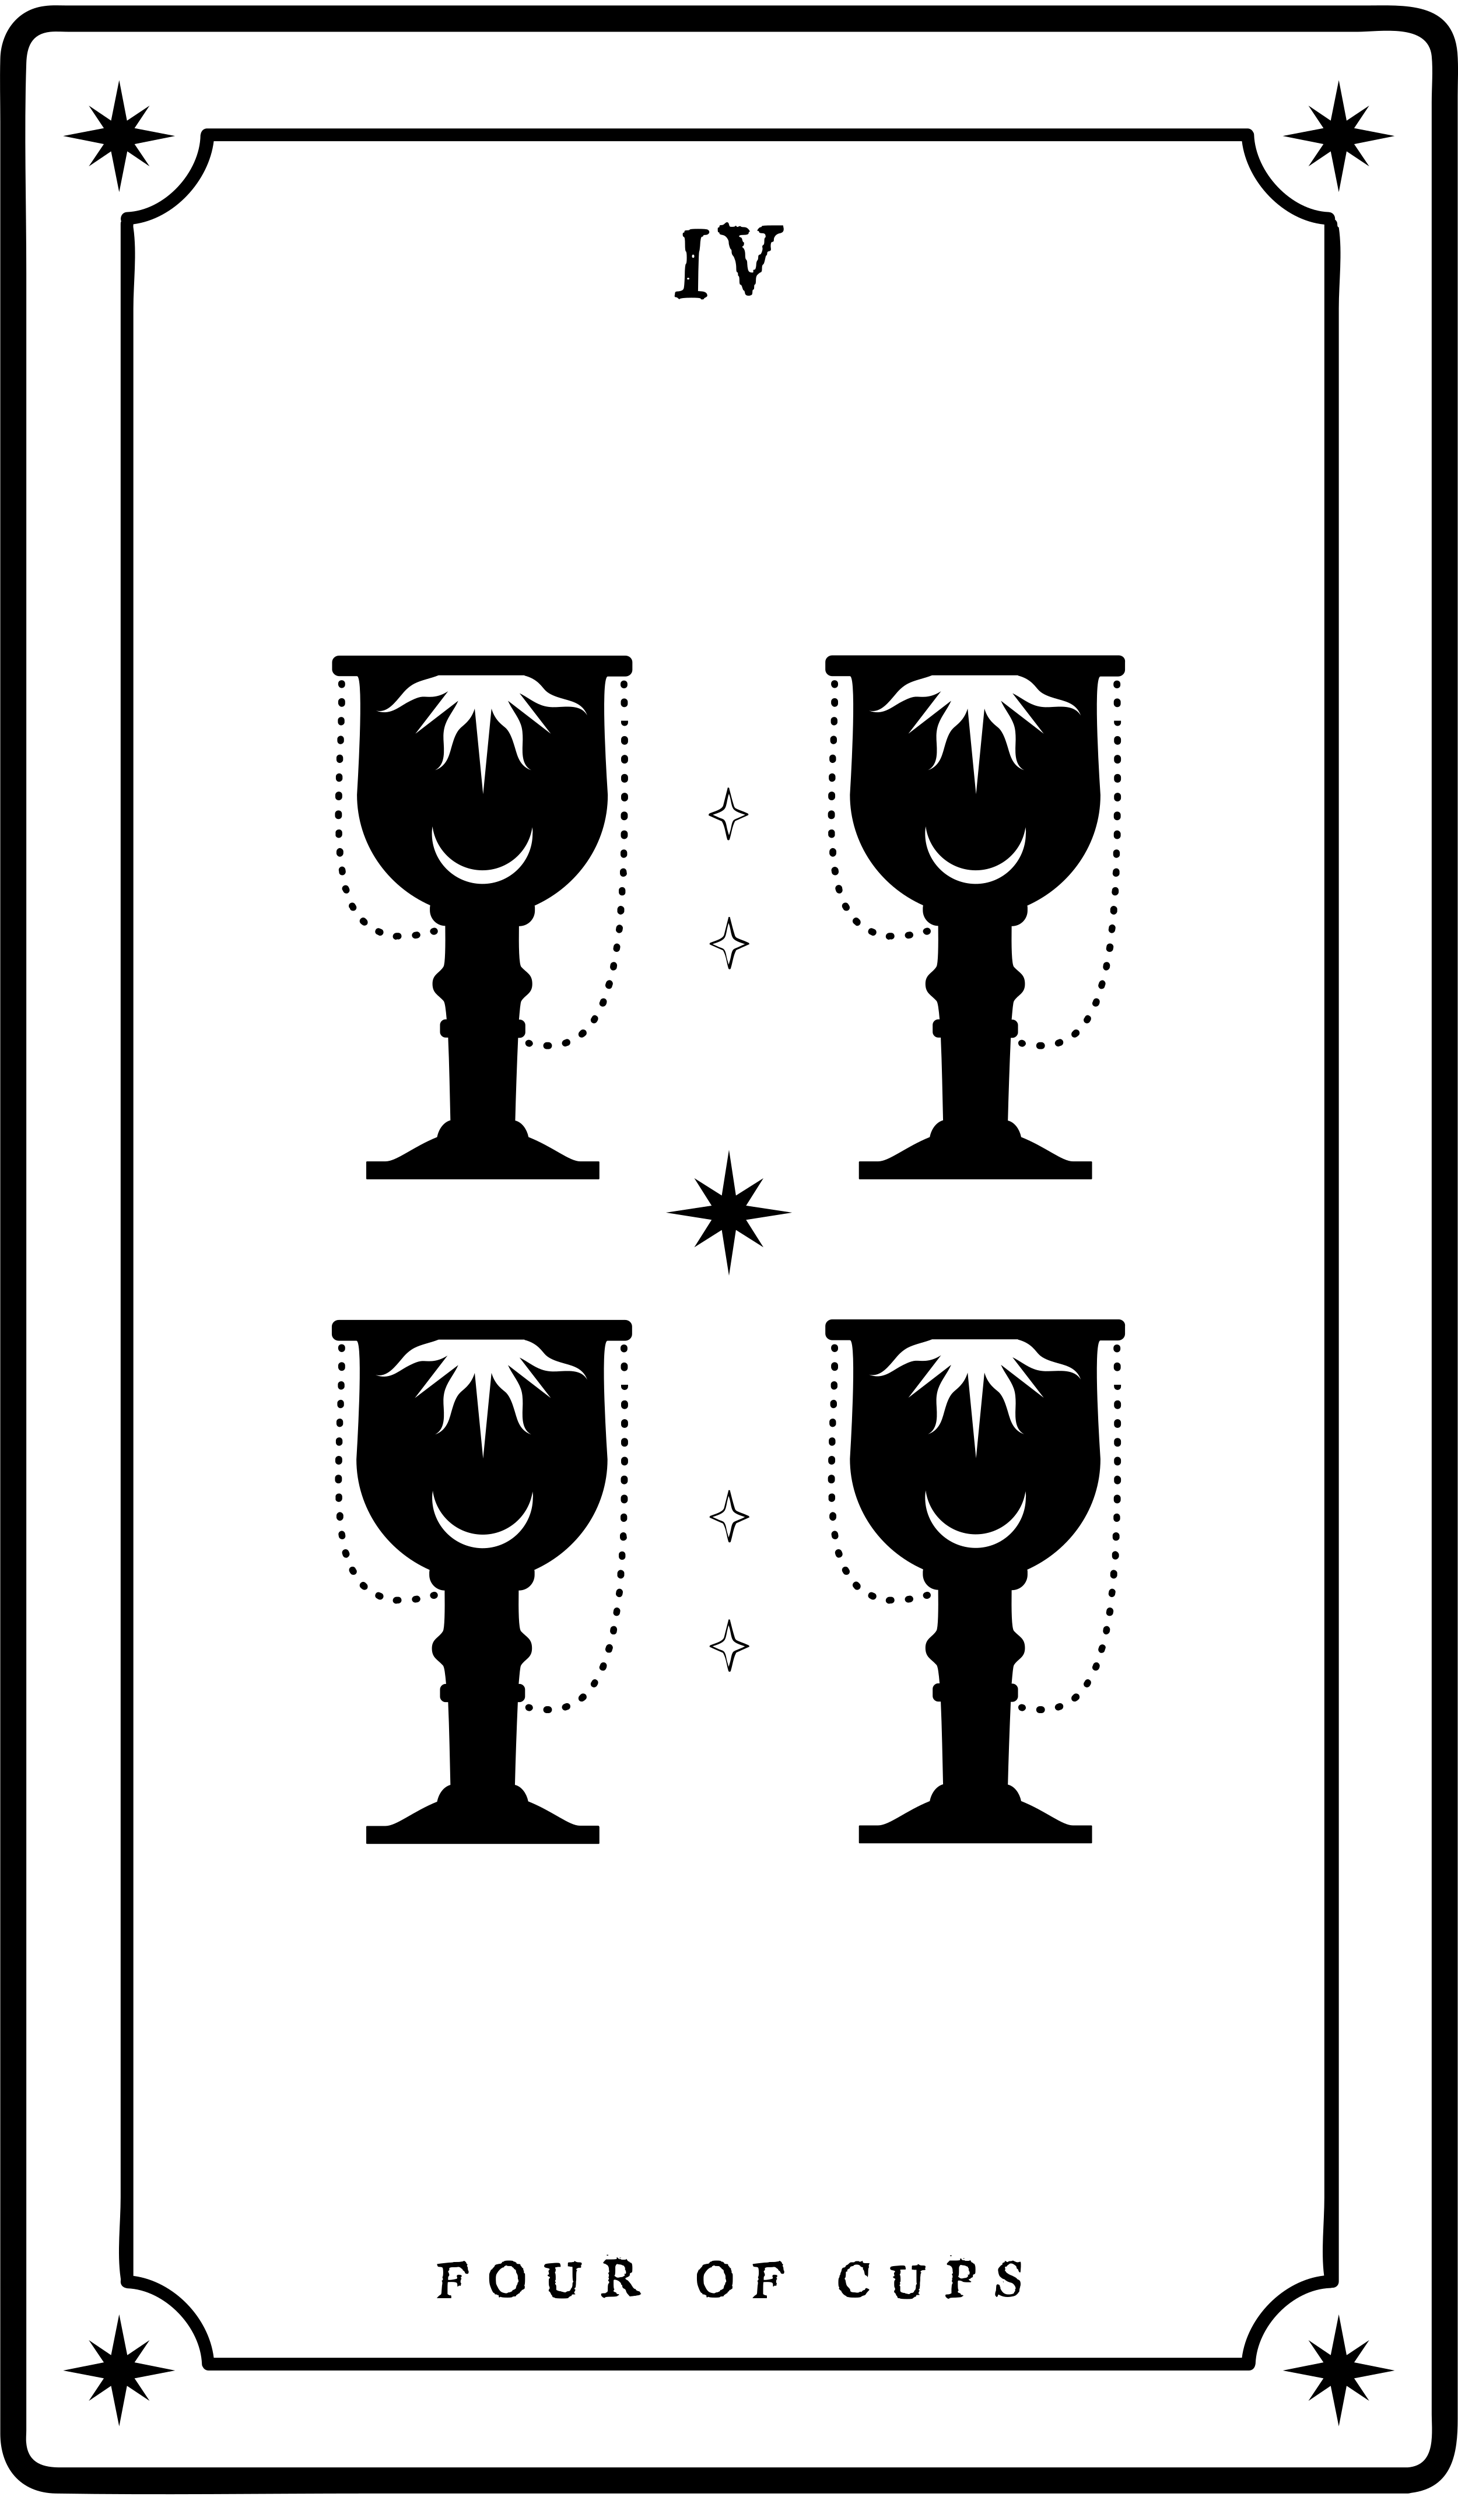 <?xml version="1.0" encoding="utf-8"?>
<!-- Generator: Adobe Illustrator 21.1.0, SVG Export Plug-In . SVG Version: 6.00 Build 0)  -->
<svg version="1.1" xmlns="http://www.w3.org/2000/svg" xmlns:xlink="http://www.w3.org/1999/xlink" x="0px" y="0px"
	 viewBox="0 0 504 864" style="enable-background:new 0 0 504 864;" xml:space="preserve">
<g id="Слой_1">
</g>
<g id="Слой_2">
	<g>
		<g>
			<g>
				<polygon points="60.5,819.3 46.5,816.5 51.7,808.8 44,814 41.2,799.9 38.4,814 30.7,808.8 35.9,816.5 21.8,819.3 35.9,822 
					30.7,829.8 38.4,824.6 41.2,838.6 43.9,824.6 51.7,829.8 46.5,822 				"/>
				<polygon points="482.1,819.3 468.1,816.5 473.3,808.8 465.5,814 462.8,799.9 460,814 452.3,808.8 457.5,816.5 443.4,819.3 
					457.5,822 452.3,829.8 460,824.6 462.8,838.6 465.5,824.6 473.3,829.8 468.1,822 				"/>
			</g>
			<g>
				<polygon points="60.5,47 46.5,49.8 51.7,57.5 44,52.3 41.2,66.4 38.4,52.3 30.7,57.5 35.9,49.8 21.8,47 35.9,44.3 30.7,36.5 
					38.4,41.7 41.2,27.7 43.9,41.7 51.7,36.5 46.5,44.3 				"/>
				<polygon points="482.1,47 468.1,49.8 473.3,57.5 465.5,52.3 462.8,66.4 460,52.3 452.3,57.5 457.5,49.8 443.4,47 457.5,44.3 
					452.3,36.5 460,41.7 462.8,27.7 465.5,41.7 473.3,36.5 468.1,44.3 				"/>
			</g>
		</g>
		<g>
			<path d="M503.8,18.2c-1.6-17.9-18.7-16.3-31.6-16.3c-45.9,0-91.8,0-137.6,0c-63.2,0-126.3,0-189.5,0c-40.6,0-81.2,0-121.8,0
				c-2.6,0-5.3-0.2-8,0.2c-9.5,1.2-15,9.2-15.2,18.2c-0.2,7.3,0,14.5,0,21.8c0,37.4,0,74.9,0,112.3c0,57,0,114.1,0,171.1
				c0,64.3,0,128.6,0,192.9c0,58.4,0,116.7,0,175.1c0,40.1,0,80.2,0,120.3c0,9.1,0,18.2,0,27.3c0,11.7,6.7,20.5,19.2,20.7
				c35.9,0.6,71.9,0,107.9,0c62.4,0,124.9,0,187.3,0c49.7,0,99.5,0,149.2,0c7.6,0,15.2,0,22.9,0c0.4,0,0.8-0.1,1.2-0.2
				c14.4-1.8,16.1-13.8,16.1-25.5c0-11.4,0-22.8,0-34.3c0-43.4,0-86.9,0-130.3c0-59.9,0-119.8,0-179.8c0-63.9,0-127.7,0-191.6
				c0-55.3,0-110.6,0-165.9c0-33.7,0-67.3,0-101C503.9,28.3,504.2,23.2,503.8,18.2z M486.6,852.8c-28.3,0-56.6,0-84.9,0
				c-59.9,0-119.8,0-179.7,0c-54,0-108,0-162,0c-13.1,0-26.1,0-39.2,0c-5.6,0-11-1.3-11.7-8.3c-0.2-1.5,0-3,0-4.5
				c0-26.5,0-53,0-79.5c0-50,0-100,0-149.9c0-61.8,0-123.6,0-185.4c0-61.4,0-122.7,0-184.1c0-48.9,0-97.7,0-146.6
				c0-24.2-0.8-48.6,0-72.7c0.2-5.3,1.6-10.1,8.3-10.8c2.2-0.2,4.5,0,6.7,0c14.8,0,29.6,0,44.5,0c55.6,0,111.3,0,166.9,0
				c58.9,0,117.8,0,176.7,0c18.9,0,37.9,0,56.8,0c8.1,0,24.7-3.1,25.9,8.4c0.5,5.2,0,10.8,0,16.1c0,13.5,0,27.1,0,40.6
				c0,45.5,0,91.1,0,136.6c0,60.1,0,120.2,0,180.3c0,62.6,0,125.1,0,187.7c0,52.8,0,105.6,0,158.4c0,31.4,0,62.7,0,94.1
				C494.8,840.3,496.9,852,486.6,852.8z"/>
			<path d="M462.3,77.6c0-0.8-0.3-1.3-0.8-1.7c0.1-1.2-0.6-2.5-2.2-2.6c-13.1-0.5-25.3-13.8-25.8-26.7c0-0.5-0.2-0.8-0.4-1.1
				c-0.3-0.6-1-1.1-1.9-1.1c-40.5,0-80.9,0-121.4,0c-64.5,0-129,0-193.6,0c-14.9,0-29.7,0-44.6,0c-0.9,0-1.6,0.5-1.9,1.1
				c-0.2,0.3-0.3,0.7-0.4,1.2C69.1,59.5,57,72.8,43.9,73.3c-1.8,0.1-2.5,1.9-2,3.2c-0.2,0.3-0.2,0.6-0.2,1c0,23.7,0,47.4,0,71.1
				c0,56.4,0,112.8,0,169.2c0,68.7,0,137.4,0,206c0,59,0,117.9,0,176.9c0,19.6,0,39.2,0,58.8c0,8.9-1.3,19,0,27.9
				c0.1,0.4,0,0.8,0,1.2c0,0.9,0.5,1.6,1.1,1.9c0.3,0.2,0.7,0.3,1.2,0.4c13,0.5,25.3,13.3,25.8,26.2c0,0.5,0.2,0.8,0.4,1.1
				c0.3,0.6,1,1.1,1.9,1.1c40.5,0,80.9,0,121.4,0c64.5,0,129,0,193.6,0c14.9,0,29.7,0,44.6,0c0.9,0,1.6-0.5,1.9-1.1
				c0.2-0.3,0.3-0.7,0.4-1.2c0.5-12.9,12.7-25.7,25.8-26.2c0.2,0,0.4,0,0.6-0.1c1.2,0.1,2.4-0.7,2.4-2.2c0-23.7,0-47.4,0-71.1
				c0-56.4,0-112.8,0-169.2c0-68.7,0-137.4,0-206c0-59,0-117.9,0-176.9c0-19.6,0-39.2,0-58.8c0-8.9,1.3-19,0-27.9
				C462.3,78.4,462.3,78,462.3,77.6z M429.3,814.9c-39.8,0-79.6,0-119.3,0c-64.5,0-129,0-193.6,0c-14.2,0-28.3,0-42.5,0
				c-1.7-13.9-13.9-26.5-27.8-28.3c0-23,0-46,0-69.1c0-56.4,0-112.8,0-169.2c0-68.7,0-137.4,0-206c0-59,0-117.9,0-176.9
				c0-19.6,0-39.2,0-58.8c0-8.9,1.3-19,0-27.9c-0.1-0.4,0-0.8,0-1.2c14-1.8,26.1-14.9,27.8-28.7c39.8,0,79.5,0,119.3,0
				c64.5,0,129,0,193.6,0c14.2,0,28.3,0,42.5,0c1.7,14.1,14.3,27.4,28.5,28.8c0,23.7,0,47.3,0,71c0,56.4,0,112.8,0,169.2
				c0,68.7,0,137.4,0,206c0,59,0,117.9,0,176.9c0,19.6,0,39.2,0,58.8c0,8.6-1.2,18.4-0.1,27C443.6,788.1,431.1,800.9,429.3,814.9z"
				/>
			<path d="M233.5,102.7c0.3,0,0.6,0.1,0.9,0.4c0.3,0.3,0.5,0.4,0.6,0.2c0.1-0.2,1.5-0.4,4-0.4c2.1,0,3.2,0.1,3.2,0.3
				c0,0.2,0.2,0.3,0.5,0.3c0.4,0,0.6-0.1,0.6-0.2c0-0.1,0.2-0.3,0.6-0.5c0.4-0.2,0.6-0.4,0.6-0.6c0-0.9-0.7-1.4-1.9-1.5l-1.3-0.1
				l0.1-6.7c0.1-4.5,0.2-6.8,0.3-7c0.1-0.1,0.2-0.8,0.3-1.9c0.1-2.1,0.3-3.2,0.7-3.2c0.2,0,0.4-0.1,0.4-0.3c0-0.2,0.2-0.3,0.7-0.3
				c0.4,0,0.8-0.1,1-0.3c0.3-0.2,0.4-0.5,0.4-0.7c0-0.3-0.2-0.6-0.5-0.8c-0.3-0.2-1.4-0.3-3.4-0.3c-2,0-2.9,0.1-2.9,0.3
				c0,0.1-0.3,0.2-0.9,0.2c-0.6,0-0.9,0.1-0.9,0.4s-0.1,0.4-0.3,0.4c-0.2,0-0.3,0.2-0.3,0.6c0,0.5,0.1,0.8,0.4,0.9
				c0.3,0.1,0.4,0.9,0.4,2.5c0,1.6,0.1,2.4,0.3,2.5c0.2,0.1,0.3,0.8,0.3,2.2c0,1.3-0.1,2-0.3,2.1c-0.2,0.1-0.4,1.5-0.4,4.3
				c-0.1,2.4-0.2,3.9-0.4,4.3c-0.2,0.5-0.8,0.8-1.8,0.9c-0.6,0-0.9,0.1-1,0.2c-0.1,0.1-0.2,0.4-0.2,0.8
				C233.1,102.4,233.2,102.7,233.5,102.7z M239.6,88c0.3,0,0.4,0.2,0.4,0.6c0,0.4-0.1,0.5-0.4,0.5c-0.3,0-0.4-0.2-0.4-0.5
				C239.2,88.2,239.3,88,239.6,88z M237.9,96c0.2,0,0.4,0.1,0.4,0.3c0,0.2-0.1,0.3-0.4,0.3c-0.3,0-0.4-0.1-0.4-0.3
				C237.5,96.1,237.7,96,237.9,96z"/>
			<path d="M248.4,80.3c0.2,0,0.3,0.1,0.3,0.4c0,0.2,0.3,0.4,1,0.5c0.6,0.1,1.1,0.4,1.5,0.9s0.7,1.1,0.7,1.6c0,0.5,0.1,1,0.3,1.6
				c0.2,0.6,0.4,0.9,0.5,0.9c0.1,0,0.2,0.3,0.2,0.8c0,0.6,0.2,1.1,0.5,1.4c0.3,0.3,0.5,0.9,0.8,1.8c0.2,0.9,0.3,1.7,0.3,2.5
				c0,0.9,0.1,1.4,0.4,1.4c0.1,0.1,0.2,0.3,0.2,0.7c0,0.4,0.1,0.6,0.2,0.6c0.2,0.1,0.3,0.6,0.3,1.6c0,0.9,0.1,1.4,0.4,1.4
				c0.2,0,0.4,0.3,0.6,1c0.2,0.7,0.4,1,0.5,1c0.2,0,0.3,0.3,0.4,0.8c0.1,0.7,0.5,1,1.3,1c0.1,0,0.4,0,0.6-0.1
				c0.5-0.1,0.7-0.4,0.7-1.1c0-0.6,0.1-0.9,0.3-0.9c0.2,0,0.3-0.3,0.3-0.9c0-0.6,0.1-0.9,0.3-0.9c0.2-0.1,0.3-0.6,0.3-1.5
				c0-0.9,0.2-1.6,0.6-1.9c0.5-0.5,0.8-0.7,1.1-0.8c0.3-0.1,0.4-0.5,0.4-1.3c0-0.8,0.1-1.2,0.4-1.4c0.2-0.1,0.4-0.6,0.6-1.5
				c0.2-0.9,0.3-1.4,0.4-1.5c0.3-0.2,0.4-0.5,0.4-0.9c0-0.4,0.2-0.6,0.7-0.7c0.4,0,0.6-0.3,0.6-0.7c0-0.2-0.1-0.6-0.1-1
				c0-1,0.2-1.5,0.6-1.5c0.4,0,0.5-0.3,0.5-0.8c0-0.5,0.2-0.9,0.6-1.4c0.4-0.4,0.9-0.7,1.6-0.8c0.8-0.2,1.2-0.6,1.2-1.4
				c0-0.1,0-0.4-0.1-0.7l-0.1-0.6H267c-2.5,0-3.7,0.1-3.7,0.3c0,0.2-0.1,0.3-0.3,0.3c-0.3,0-0.6,0.2-0.9,0.6
				c-0.4,0.5-0.4,0.7-0.2,0.7c0.3,0,0.5,0.1,0.5,0.4c0.1,0.3,0.5,0.4,1.1,0.4c0.6,0,1,0.2,1.1,0.7c0.1,0.5,0.1,0.7-0.1,0.8
				c-0.2,0.1-0.3,0.5-0.3,1.3c0,0.7-0.1,1.2-0.4,1.3c-0.2,0.1-0.3,0.3-0.3,0.7c0,0.1,0.1,0.2,0.1,0.4c0,0.5-0.1,0.9-0.3,1.4
				c-0.2,0.5-0.4,0.8-0.7,0.8c-0.4,0.1-0.5,0.4-0.5,0.9c0,0.5-0.1,0.9-0.3,1.1c-0.2,0.2-0.4,0.8-0.4,1.7c-0.1,1-0.3,1.5-0.6,1.5
				c-0.4,0-0.5,0.2-0.4,0.5c0,0.2,0,0.4,0,0.4c-0.1,0.1-0.2,0.1-0.4,0.1c-0.4,0-0.7-0.1-0.9-0.2c-0.5-0.3-0.7-1.2-0.8-2.9
				c0-0.7-0.1-1.2-0.4-1.4c-0.2-0.2-0.3-0.7-0.3-1.6c0-1.3-0.3-2.2-0.9-2.6c-0.2-0.1-0.2-0.3,0.1-0.4c0.1,0,0.2-0.2,0.3-0.4
				c0.1-0.2,0.1-0.5,0.1-0.7c0-0.2-0.1-0.3-0.2-0.3c-0.1,0-0.3-0.3-0.4-0.8c-0.1-0.6-0.4-0.9-0.7-0.9c-0.3-0.1-0.4-0.2-0.4-0.3
				c0-0.4,0.5-0.5,1.4-0.5c1.3,0,1.9-0.2,1.9-0.7c0-0.2,0.1-0.4,0.3-0.4c0.2,0,0.1-0.3-0.3-0.8c-0.4-0.5-0.9-0.8-1.6-0.8
				c-0.7,0-1.1-0.1-1.2-0.3c-0.1-0.1-0.3-0.1-0.7,0.1c-0.4,0.2-0.6,0.2-0.7-0.1c-0.2-0.2-0.3-0.3-0.4-0.1c-0.1,0.2-0.5,0.3-1.1,0.3
				c-0.4,0-0.6,0-0.8-0.1c-0.1-0.1-0.2-0.3-0.3-0.7c-0.1-0.5-0.3-0.8-0.7-0.8c-0.2,0-0.5,0.2-0.8,0.5c-0.4,0.4-0.7,0.5-1.2,0.5
				c-0.4,0-0.6,0.1-0.6,0.4c0,0.3-0.1,0.4-0.3,0.4c-0.2,0-0.3,0.2-0.3,0.6C248.1,80.1,248.2,80.3,248.4,80.3z"/>
			<path d="M161.7,783.9c0-0.3-0.1-0.5-0.2-0.6c-0.1-0.1-0.1-0.2,0-0.4c0.1-0.1,0.1-0.2,0.1-0.2c0-0.1-0.1-0.2-0.2-0.2
				c-0.1-0.1-0.2-0.2-0.2-0.3c0-0.2-0.1-0.3-0.3-0.5c-0.2-0.2-0.4-0.3-0.5-0.3c-0.1,0-0.2,0-0.2,0.1c0,0.1-0.3,0.1-0.9,0.2
				c-0.5,0.1-1.1,0.1-1.7,0.1c-0.6,0-0.9,0-1,0.1c-0.1,0-0.5,0.1-1.4,0.1c-0.9,0.1-1.8,0.2-2.7,0.3c-0.9,0.1-1.4,0.2-1.4,0.2
				c0,0,0,0.1,0,0.2c0,0.1,0,0.2,0.1,0.3c0.1,0.2,0.1,0.3,0.2,0.4c0.1,0,0.3,0.1,0.6,0.1c0.5,0,0.9,0.1,1,0.3
				c0.1,0.2,0.2,0.7,0.2,1.6c0,0.9-0.1,1.4-0.2,1.5c-0.1,0.1-0.1,0.2,0,0.4c0.1,0.3,0.2,0.5,0,0.7c-0.1,0.2-0.2,0.3-0.3,0.3
				c-0.1,0,0,0.1,0.1,0.2c0.1,0.1,0.1,0.3,0.1,0.6c0,0.1,0,0.4-0.1,0.8c-0.1,1.4-0.2,2.3-0.2,2.6c-0.1,0.4-0.1,0.5-0.3,0.6
				c-0.2,0.1-0.5,0.3-0.8,0.6l-0.5,0.6h5v-0.5c0-0.2,0-0.4-0.1-0.4c0-0.1-0.1-0.1-0.3-0.1c-0.2,0-0.4,0-0.4-0.1s-0.1-0.1-0.2-0.1
				s-0.2-0.1-0.3-0.3c0-0.1,0-0.4,0-1.2c0-1.2,0-2.1,0.1-2.8c0-0.1,0.5-0.1,1.4-0.1c0.8,0,1.3,0.1,1.5,0.2c0.3,0.1,0.4,0.4,0.4,0.9
				c0,0.3,0,0.5,0.1,0.5c0.1,0,0.1-0.1,0.3-0.2c0.1-0.1,0.3-0.2,0.5-0.1c0.2,0.1,0.3,0,0.3-0.2c0-0.2,0-0.3,0.1-0.4
				c0.1-0.1,0.1-0.2,0-0.2c-0.1-0.1-0.2-0.3-0.2-0.6c0-0.4,0.1-0.7,0.2-0.8c0.1-0.1,0.1-0.1,0.1-0.2c0-0.1,0-0.1-0.1-0.2
				c-0.1-0.1-0.1-0.2-0.1-0.2c0-0.1,0-0.1,0.1-0.2c0.2-0.1,0.2-0.2,0.2-0.4c0-0.3-0.4-0.4-1.1-0.4c-0.4,0-0.6,0.2-0.6,0.5
				c0,0.1,0,0.2,0.1,0.3c0.1,0.2,0,0.4,0,0.5c-0.1,0.1-0.4,0.2-1,0.3c-0.6,0.1-1.1,0.2-1.6,0.2h-0.5v-0.6c0-0.4,0.1-0.6,0.2-0.7
				c0.1-0.1,0.2-0.2,0.2-0.4c0-0.3-0.1-0.5-0.2-0.8c-0.1-0.2-0.2-0.4-0.2-0.4c0-0.1,0.1-0.1,0.2-0.3c0.2-0.2,0.3-0.4,0.2-0.6
				c0-0.1,0-0.1,0-0.2c0-0.1,0.1-0.2,0.4-0.3c0.3-0.1,0.8-0.1,1.6-0.1c0.7,0,1.1-0.1,1.1-0.1c0.3,0,0.5,0.1,0.7,0.2
				c0.2,0.2,0.3,0.3,0.5,0.4c0.2,0.1,0.3,0.2,0.3,0.3c0,0.1,0.1,0.3,0.3,0.4c0.2,0.1,0.4,0.3,0.5,0.6c0.1,0.4,0.4,0.5,0.8,0.5
				c0.1,0,0.2,0,0.3-0.1c0.1-0.1,0.2-0.2,0.2-0.6c0-0.3-0.1-0.5-0.2-0.5C161.8,784.4,161.7,784.2,161.7,783.9z"/>
			<path d="M181.3,785.7c-0.2-0.1-0.2-0.2-0.2-0.5c0-0.3,0-0.5-0.1-0.5c-0.1,0-0.1-0.1-0.1-0.4c0-0.3-0.1-0.4-0.2-0.4
				c-0.1,0-0.2-0.1-0.3-0.3c-0.1-0.2-0.2-0.3-0.3-0.4c-0.1-0.1-0.2-0.2-0.2-0.4c0-0.2-0.1-0.3-0.4-0.3c-0.7,0-1-0.1-1-0.4
				c0-0.1-0.1-0.2-0.2-0.2c-0.1,0-0.2,0-0.2-0.1s-0.1-0.1-0.3-0.1c-0.2,0-0.3-0.1-0.4-0.2c0-0.1-0.5-0.2-1.5-0.2
				c-0.9,0-1.5,0.1-1.6,0.2c-0.1,0.1-0.2,0.2-0.4,0.2c-0.2,0-0.3,0.1-0.4,0.3c-0.1,0.2-0.3,0.4-0.6,0.4c-0.3,0-0.6,0.1-1.1,0.2
				c-0.5,0.1-0.7,0.3-0.8,0.5c0,0.2-0.2,0.4-0.5,0.7s-0.4,0.5-0.4,0.5c0,0.1-0.1,0.1-0.2,0.1c-0.1,0-0.2,0.1-0.3,0.4
				c-0.1,0.2-0.2,0.5-0.3,0.7c-0.2,0.3-0.2,0.8-0.2,1.8c0,1.2,0.1,2.1,0.4,2.9c0.5,1.4,0.9,2.2,1.2,2.3c0.2,0,0.3,0.1,0.3,0.3
				c0,0.2,0.2,0.2,0.4,0.2c0.2,0,0.4,0,0.4,0.1c0,0.1,0.1,0.1,0.3,0.1s0.3,0.1,0.3,0.4c0,0.2,0,0.3,0.1,0.4c0.1,0.1,0.2,0,0.4-0.1
				c0.1-0.1,0.2-0.1,0.3,0c0.2,0.1,0.9,0.2,2.2,0.2c1.1,0,1.7-0.1,1.7-0.2c0-0.1,0.3-0.2,0.7-0.2c0.4,0,0.6-0.1,0.6-0.2
				c0-0.2,0.1-0.3,0.2-0.3c0,0,0.2-0.1,0.4-0.3c0.3-0.2,0.4-0.3,0.5-0.3c0.1,0,0.2-0.1,0.2-0.3c0.1-0.2,0.2-0.3,0.3-0.3
				c0.1,0,0.2-0.1,0.3-0.3c0-0.2,0.2-0.3,0.4-0.3c0.2-0.1,0.3-0.1,0.3-0.2c0-0.1,0.1-0.1,0.2-0.1c0.1,0,0.2-0.2,0.2-0.6
				c0-0.3,0-0.5-0.1-0.5c-0.1,0-0.1-0.1,0-0.2c0.1-0.1,0.2-0.8,0.2-2.1c0-0.3,0-0.7,0-1.1C181.5,786,181.5,785.7,181.3,785.7z
				 M179.1,788.8c-0.1,0-0.2,0.2-0.2,0.4c0,0.3-0.1,0.4-0.2,0.5c-0.1,0.1-0.2,0.4-0.3,0.8c-0.1,0.4-0.1,0.6-0.3,0.6
				c-0.1,0-0.2,0-0.2,0.1c0,0.1-0.1,0.2-0.4,0.2c-0.3,0.1-0.4,0.2-0.4,0.3c0,0.1,0,0.2-0.1,0.2c-0.1,0.1-0.2,0.1-0.4,0.2
				c-0.1,0.1-0.2,0.1-0.3,0.1c0,0.1-0.2,0.1-0.4,0.1c-0.2,0-0.3,0.1-0.5,0.2c-0.1,0.1-0.2,0.1-0.4,0.1c-0.2,0-0.4,0-0.7-0.1
				c-0.5-0.1-1-0.3-1.3-0.6c-0.3-0.3-0.7-0.8-1-1.5c-0.3-0.5-0.4-0.9-0.5-1.1c0-0.2-0.1-0.7-0.1-1.4c0-0.7,0-1.1,0.1-1.4
				c0-0.2,0.1-0.5,0.3-0.8c0.3-0.5,0.6-0.9,1-1.3c0.4-0.4,0.8-0.6,1-0.7c0.3,0,0.5-0.1,0.5-0.3c0-0.1,0.1-0.2,0.2-0.2
				c0.1,0,0.2,0,0.2-0.1c0-0.1,0.1-0.1,0.3-0.1c0.2,0,0.3,0,0.3,0.1c0,0.1,0.3,0.1,0.9,0.1c0.5,0,0.8,0.1,0.8,0.2
				c0,0.1,0.1,0.2,0.3,0.3c0.2,0.1,0.3,0.2,0.3,0.3c0,0.1,0.1,0.2,0.3,0.3c0.3,0.1,0.5,0.4,0.5,0.8c0,0.2,0.1,0.5,0.3,0.8
				c0.2,0.3,0.3,0.7,0.3,1.1c0,0.5,0,0.7,0.1,0.8c0.1,0.1,0.1,0.2,0.1,0.4C179.3,788.6,179.2,788.7,179.1,788.8z"/>
			<path d="M200.1,781.9H200c-0.4,0-0.8-0.1-1.1-0.3c-0.3-0.2-0.4-0.2-0.4,0c0,0.1-0.1,0.2-0.2,0.2c-0.1,0-0.4,0-0.8,0.1
				c-0.7,0-1,0-1.1,0.1c-0.1,0.1-0.1,0.3-0.1,0.7l0,0.6c0.2,0,0.5,0,0.8,0.1c0.4,0,0.7,0.1,0.8,0.1v2.4c0,1.6,0.1,2.4,0.2,2.5
				c0,0,0.1,0,0.1,0.1c0,0,0,0.1,0,0.1c0,0-0.1,0.1-0.1,0.1c-0.1,0.2-0.2,0.4-0.2,0.5v0.2c0,0.3,0,0.6-0.1,0.9
				c-0.1,0.3-0.2,0.5-0.3,0.6c-0.1,0.1-0.2,0.1-0.2,0.3c0,0.1-0.1,0.3-0.3,0.5c-0.2,0.2-0.4,0.2-0.6,0.2c-0.3,0-0.4,0.1-0.6,0.2
				c-0.1,0.1-0.2,0.2-0.5,0.2c0,0-0.2,0-0.5-0.1c-0.5-0.1-0.7-0.2-0.8-0.2c0-0.1-0.2-0.1-0.4-0.1c-0.2,0-0.5-0.1-0.8-0.2
				c-0.2-0.1-0.3-0.2-0.4-0.2s-0.1-0.2-0.1-0.5v-0.4v-0.2c0-0.4-0.1-0.7-0.2-0.8c-0.1,0-0.2-0.1-0.2-0.3c0-0.2,0.1-0.3,0.2-0.4
				c0.1-0.1,0.1-0.1,0-0.2c-0.1,0-0.1-0.1-0.2-0.2c0-0.1,0-0.2,0-0.3c0-0.1,0.1-0.1,0.1-0.1c0.1,0,0.1-0.3,0.1-0.9
				c0-1-0.1-1.5-0.2-1.6c-0.1-0.1-0.1-0.2,0-0.3c0.1-0.1,0.2-0.4,0.2-0.9c0-0.1,0-0.2-0.1-0.3c0-0.1-0.1-0.2-0.1-0.3l0-0.1
				c0,0,0.1,0,0.3-0.1c0.2,0,0.4,0,0.6-0.1c0.2,0,0.5,0,0.6,0c0.1,0,0.1,0,0.2,0c0.1,0,0.1,0,0.1,0h0c0.1,0,0.1-0.1,0.1-0.2
				c0-0.1,0-0.4-0.1-0.6c0-0.2-0.1-0.4-0.3-0.5c-0.2-0.1-0.5-0.1-1-0.1c-0.2,0-0.7,0-1.6,0.1c-1.4,0.1-2.2,0.2-2.4,0.4
				c-0.2,0.2-0.3,0.4-0.3,0.6c0,0.4,0.4,0.6,1.1,0.7c0.5,0.1,0.8,0.2,0.8,0.4c0,0.1-0.1,0.2-0.2,0.3s-0.2,0.2-0.2,0.3
				c0,0.1,0,0.2,0.1,0.5c0.1,0.4,0.1,0.6,0,0.7s-0.2,0.1-0.3,0.1c-0.1,0-0.1,0.1-0.1,0.1c0,0.2,0.1,0.4,0.4,0.5
				c0.3,0.1,0.4,0.2,0.4,0.4c0,0.1-0.1,0.2-0.2,0.3c-0.2,0.1-0.2,0.4-0.2,1v0.4c0,0.8,0.1,1.3,0.2,1.4c0.1,0.1,0.1,0.3,0.1,0.5
				c0,0.2,0,0.3-0.1,0.3c-0.1,0-0.1,0.1-0.2,0.4c-0.1,0.3,0,0.4,0.2,0.5c0.2,0.1,0.3,0.3,0.5,0.7c0.1,0.3,0.2,0.5,0.3,0.5
				c0.1,0,0.1,0.1,0.2,0.4c0.1,0.3,0.2,0.4,0.4,0.4c0.2,0,0.4,0.1,0.5,0.2c0.1,0.1,1,0.2,2.7,0.2c1.4,0,2-0.1,2-0.2
				c0-0.1,0-0.2,0.1-0.2c0.1,0,0.2-0.1,0.3-0.2c0.1-0.2,0.2-0.2,0.4-0.2c0.2,0,0.3-0.1,0.3-0.3c0-0.2,0.2-0.3,0.5-0.3h0.2h0.1
				c0.3,0,0.5,0,0.5-0.1c0,0-0.1-0.1-0.2-0.2c-0.1-0.1-0.2-0.1-0.2-0.3s0.1-0.3,0.2-0.5c0.1-0.2,0.2-0.4,0.2-0.5c0,0,0-0.1-0.1-0.1
				c-0.1,0-0.2-0.1-0.2-0.3s0.1-0.2,0.2-0.3c0.1,0,0.2-0.2,0.2-0.4c0-0.3,0.1-0.6,0.1-1c0-0.4,0-0.6,0-0.7c0.1-0.4,0.1-1.1,0.1-2.2
				c0-1,0.1-1.5,0.2-1.6c0.1-0.1,0.2-0.2,0-0.2c-0.1-0.1-0.2-0.1-0.2-0.2c0-0.1,0.1-0.3,0.3-0.4c0.2-0.1,0.4-0.2,0.6-0.2
				c0.1,0,0.2,0,0.2,0c0,0,0.1,0,0.2,0c0.3,0,0.4-0.1,0.4-0.4c0-0.1,0-0.1-0.1-0.2c-0.1-0.1-0.1-0.2,0-0.2c0.1,0,0.2-0.1,0.2-0.2
				C201.3,782,200.9,781.9,200.1,781.9z"/>
			<path d="M209.7,779.4c0,0.1,0.1,0.2,0.3,0.2s0.3-0.1,0.3-0.2c0-0.1-0.1-0.1-0.3-0.1S209.7,779.3,209.7,779.4z"/>
			<path d="M221.6,792.7c-0.1,0-0.2-0.1-0.3-0.4c-0.1-0.2-0.3-0.4-0.5-0.4c-0.2,0-0.4-0.1-0.6-0.2c-0.2-0.1-0.4-0.2-0.4-0.4
				c-0.1-0.1-0.1-0.2-0.3-0.2s-0.3-0.1-0.6-0.4c-0.2-0.3-0.4-0.6-0.6-0.9c-0.1-0.3-0.4-0.6-0.8-1.1c-0.4-0.5-0.7-0.7-0.8-0.7
				c-0.1,0-0.2-0.1-0.4-0.3c-0.1-0.1-0.2-0.2-0.1-0.3c0,0,0.1-0.1,0.3-0.2c0.8-0.3,1.2-0.6,1.2-0.9c0-0.5,0.1-0.7,0.3-0.7
				c0.1,0,0.2-0.1,0.4-0.2c0.2-0.2,0.2-0.7,0.2-1.5c0-1-0.1-1.5-0.3-1.7c-0.1-0.1-0.2-0.2-0.4-0.2c-0.1,0-0.2,0-0.2-0.1
				c0-0.1-0.1-0.2-0.4-0.3c-0.3-0.1-0.4-0.3-0.5-0.5l-0.2-0.3c-0.1-0.1-0.2-0.1-0.2,0.1c0,0.1-0.3,0.1-0.8,0.1c-0.6,0-0.9,0-0.9-0.1
				c0-0.1-0.1-0.1-0.4-0.1c-0.3,0-0.5-0.1-0.6-0.3c-0.2-0.2-0.3-0.3-0.4-0.3s-0.2,0.1-0.1,0.3c0,0,0,0,0,0.1v0.1
				c0,0.1-0.6,0.2-1.8,0.2h-1.9l-0.5,0.5c-0.3,0.3-0.5,0.6-0.5,0.7c0,0.1,0.2,0.2,0.5,0.3c0.3,0.1,0.5,0.1,0.5,0.2
				c0,0.1,0,0.1,0.1,0.1c0.2,0,0.4,0.2,0.6,0.5c0.2,0.3,0.3,0.7,0.3,1.2c0,0.4,0.1,0.6,0.1,0.6c0,0.2-0.1,0.4-0.2,0.5
				c-0.2,0.1-0.2,0.2-0.1,0.3c0.1,0.1,0.2,0.3,0.2,0.7c0,0.3-0.1,0.5-0.2,0.5c-0.1,0-0.2,0,0,0.1c0.1,0.1,0.2,0.2,0.2,0.4
				c0,0.2-0.1,0.4-0.2,0.5c-0.1,0.1-0.1,0.3,0.1,0.4c0.1,0.1,0.2,0.3,0.2,0.4c0,0.1-0.1,0.3-0.2,0.4c-0.2,0.2-0.3,0.7-0.3,1.6
				c0,0.7,0,1.1-0.1,1.2c0,0.1-0.1,0.2-0.3,0.3c-0.2,0.1-0.3,0.1-0.3,0.2c0,0.1-0.3,0.1-0.8,0.1c-0.4,0-0.6,0.1-0.7,0.1
				c-0.1,0.1-0.1,0.2-0.1,0.5c0,0.2,0.2,0.5,0.6,0.8c0.2,0.1,0.3,0.2,0.5,0.2c0.2,0,0.3-0.1,0.3-0.2c0.1-0.1,0.8-0.2,2.1-0.2
				c1.3,0,2.1-0.1,2.2-0.3c0.1-0.1,0.2-0.2,0.3-0.2c0.1,0,0.2-0.1,0.2-0.2c0-0.1-0.1-0.2-0.4-0.2c-0.3,0-0.4-0.1-0.5-0.3
				c0-0.2-0.2-0.3-0.5-0.4c-0.4-0.1-0.5-0.2-0.5-0.4c0-0.1,0-0.2,0.1-0.3c0.2-0.2,0.2-0.3,0.1-0.4c-0.1,0-0.2-0.6-0.2-1.6
				c0-0.3,0-0.6,0-1c0-0.3,0-0.4,0.1-0.5c0-0.1,0.1-0.1,0.2-0.1c0.5,0,1,0.2,1.5,0.5c0.5,0.4,0.8,0.7,0.8,1c0,0.2,0.1,0.3,0.2,0.3
				c0.1,0,0.2,0.1,0.2,0.4c0,0.5,0.3,0.8,0.8,1c0.2,0.1,0.4,0.3,0.5,0.7c0.1,0.4,0.3,0.8,0.7,1.2l0.6,0.7l0.9-0.1
				c0.1,0,0.3,0,0.6-0.1c0.3,0,0.6,0,0.8-0.1c0.2,0,0.4-0.1,0.7-0.1c0.3-0.1,0.4-0.1,0.6-0.2c0.1-0.1,0.2-0.2,0.2-0.3
				C221.7,792.8,221.7,792.7,221.6,792.7z M216,785.9c-0.1,0-0.2,0-0.2,0.1c-0.1,0-0.1,0,0,0.1c0.2,0,0.2,0.1,0.2,0.2
				c0,0.1-0.1,0.3-0.4,0.4c-0.2,0.2-0.5,0.3-0.7,0.3c-0.3,0-0.6,0.1-1.1,0.2c-0.1,0-0.2,0-0.3,0c-0.2,0-0.4-0.1-0.7-0.3
				c-0.2-0.2-0.3-0.3-0.4-0.3s0-0.1,0.1-0.2c0.1-0.1,0.2-0.7,0.2-1.6v-1.2c0-0.3,0.1-0.5,0.2-0.7c0.1-0.2,0.3-0.4,0.4-0.4h0.1
				l0.4,0.1c0.3,0,0.5,0.1,0.8,0.1c0.2,0.1,0.4,0.1,0.4,0.1c0,0.1,0.1,0.1,0.4,0.2c0.3,0.1,0.4,0.2,0.4,0.3c0,0.1,0.1,0.3,0.2,0.4
				c0.1,0.1,0.2,0.2,0.1,0.3c-0.1,0.1-0.1,0.3,0.1,0.6c0.1,0.2,0.2,0.5,0.2,0.8v0.1c0,0.2-0.1,0.4-0.1,0.4
				C216.3,785.8,216.2,785.9,216,785.9z"/>
			<path d="M214.6,780.4C214.6,780.4,214.7,780.4,214.6,780.4c0.1-0.1,0.2-0.1,0.1-0.1c0,0-0.1,0-0.3,0c-0.2,0-0.3,0.1-0.3,0.2
				C214.3,780.5,214.5,780.5,214.6,780.4z"/>
			<path d="M253.1,785.7c-0.2-0.1-0.2-0.2-0.2-0.5c0-0.3,0-0.5-0.1-0.5c-0.1,0-0.1-0.1-0.1-0.4c0-0.3-0.1-0.4-0.2-0.4
				c-0.1,0-0.2-0.1-0.3-0.3c-0.1-0.2-0.2-0.3-0.3-0.4c-0.1-0.1-0.2-0.2-0.2-0.4c0-0.2-0.1-0.3-0.4-0.3c-0.7,0-1-0.1-1-0.4
				c0-0.1-0.1-0.2-0.2-0.2c-0.1,0-0.2,0-0.2-0.1s-0.1-0.1-0.3-0.1c-0.2,0-0.3-0.1-0.4-0.2c0-0.1-0.5-0.2-1.5-0.2
				c-0.9,0-1.5,0.1-1.6,0.2c-0.1,0.1-0.2,0.2-0.4,0.2c-0.2,0-0.3,0.1-0.4,0.3c-0.1,0.2-0.3,0.4-0.6,0.4c-0.3,0-0.6,0.1-1.1,0.2
				c-0.5,0.1-0.7,0.3-0.8,0.5c0,0.2-0.2,0.4-0.5,0.7s-0.4,0.5-0.4,0.5c0,0.1-0.1,0.1-0.2,0.1c-0.1,0-0.2,0.1-0.3,0.4
				c-0.1,0.2-0.2,0.5-0.3,0.7c-0.2,0.3-0.2,0.8-0.2,1.8c0,1.2,0.1,2.1,0.4,2.9c0.5,1.4,0.9,2.2,1.2,2.3c0.2,0,0.3,0.1,0.3,0.3
				c0,0.2,0.2,0.2,0.4,0.2c0.2,0,0.4,0,0.4,0.1c0,0.1,0.1,0.1,0.3,0.1s0.3,0.1,0.3,0.4c0,0.2,0,0.3,0.1,0.4c0.1,0.1,0.2,0,0.4-0.1
				c0.1-0.1,0.2-0.1,0.3,0c0.2,0.1,0.9,0.2,2.2,0.2c1.1,0,1.7-0.1,1.7-0.2c0-0.1,0.3-0.2,0.7-0.2c0.4,0,0.6-0.1,0.6-0.2
				c0-0.2,0.1-0.3,0.2-0.3c0,0,0.2-0.1,0.4-0.3c0.3-0.2,0.4-0.3,0.5-0.3c0.1,0,0.2-0.1,0.2-0.3c0.1-0.2,0.2-0.3,0.3-0.3
				c0.1,0,0.2-0.1,0.3-0.3c0-0.2,0.2-0.3,0.4-0.3c0.2-0.1,0.3-0.1,0.3-0.2c0-0.1,0.1-0.1,0.2-0.1c0.1,0,0.2-0.2,0.2-0.6
				c0-0.3,0-0.5-0.1-0.5c-0.1,0-0.1-0.1,0-0.2c0.1-0.1,0.2-0.8,0.2-2.1c0-0.3,0-0.7,0-1.1C253.3,786,253.2,785.7,253.1,785.7z
				 M250.9,788.8c-0.1,0-0.2,0.2-0.2,0.4c0,0.3-0.1,0.4-0.2,0.5c-0.1,0.1-0.2,0.4-0.3,0.8c-0.1,0.4-0.1,0.6-0.3,0.6
				c-0.1,0-0.2,0-0.2,0.1c0,0.1-0.1,0.2-0.4,0.2c-0.3,0.1-0.4,0.2-0.4,0.3c0,0.1,0,0.2-0.1,0.2c-0.1,0.1-0.2,0.1-0.4,0.2
				c-0.1,0.1-0.2,0.1-0.3,0.1c0,0.1-0.2,0.1-0.4,0.1c-0.2,0-0.3,0.1-0.5,0.2c-0.1,0.1-0.2,0.1-0.4,0.1c-0.2,0-0.4,0-0.7-0.1
				c-0.5-0.1-1-0.3-1.3-0.6c-0.3-0.3-0.7-0.8-1-1.5c-0.3-0.5-0.4-0.9-0.5-1.1c0-0.2-0.1-0.7-0.1-1.4c0-0.7,0-1.1,0.1-1.4
				c0-0.2,0.1-0.5,0.3-0.8c0.3-0.5,0.6-0.9,1-1.3c0.4-0.4,0.8-0.6,1-0.7c0.3,0,0.5-0.1,0.5-0.3c0-0.1,0.1-0.2,0.2-0.2
				c0.1,0,0.2,0,0.2-0.1c0-0.1,0.1-0.1,0.3-0.1c0.2,0,0.3,0,0.3,0.1c0,0.1,0.3,0.1,0.9,0.1c0.5,0,0.8,0.1,0.8,0.2
				c0,0.1,0.1,0.2,0.3,0.3c0.2,0.1,0.3,0.2,0.3,0.3c0,0.1,0.1,0.2,0.3,0.3c0.3,0.1,0.5,0.4,0.5,0.8c0,0.2,0.1,0.5,0.3,0.8
				c0.2,0.3,0.3,0.7,0.3,1.1c0,0.5,0,0.7,0.1,0.8c0.1,0.1,0.1,0.2,0.1,0.4C251.1,788.6,251,788.7,250.9,788.8z"/>
			<path d="M270.8,783.9c0-0.3-0.1-0.5-0.2-0.6c-0.1-0.1-0.1-0.2,0-0.4c0.1-0.1,0.1-0.2,0.1-0.2c0-0.1-0.1-0.2-0.2-0.2
				c-0.1-0.1-0.2-0.2-0.2-0.3c0-0.2-0.1-0.3-0.3-0.5c-0.2-0.2-0.4-0.3-0.5-0.3c-0.1,0-0.2,0-0.2,0.1c0,0.1-0.3,0.1-0.9,0.2
				c-0.5,0.1-1.1,0.1-1.7,0.1c-0.6,0-0.9,0-1,0.1c-0.1,0-0.5,0.1-1.4,0.1c-0.9,0.1-1.8,0.2-2.7,0.3c-0.9,0.1-1.4,0.2-1.4,0.2
				c0,0,0,0.1,0,0.2c0,0.1,0,0.2,0.1,0.3c0.1,0.2,0.1,0.3,0.2,0.4c0.1,0,0.3,0.1,0.6,0.1c0.5,0,0.9,0.1,1,0.3
				c0.1,0.2,0.2,0.7,0.2,1.6c0,0.9-0.1,1.4-0.2,1.5c-0.1,0.1-0.1,0.2,0,0.4c0.1,0.3,0.2,0.5,0,0.7c-0.1,0.2-0.2,0.3-0.3,0.3
				c-0.1,0,0,0.1,0.1,0.2c0.1,0.1,0.1,0.3,0.1,0.6c0,0.1,0,0.4-0.1,0.8c-0.1,1.4-0.2,2.3-0.2,2.6c-0.1,0.4-0.1,0.5-0.3,0.6
				c-0.2,0.1-0.5,0.3-0.8,0.6l-0.5,0.6h5v-0.5c0-0.2,0-0.4-0.1-0.4c0-0.1-0.1-0.1-0.3-0.1c-0.2,0-0.4,0-0.4-0.1s-0.1-0.1-0.2-0.1
				c-0.1,0-0.2-0.1-0.3-0.3c0-0.1,0-0.4,0-1.2c0-1.2,0-2.1,0.1-2.8c0-0.1,0.5-0.1,1.4-0.1c0.8,0,1.3,0.1,1.5,0.2
				c0.3,0.1,0.4,0.4,0.4,0.9c0,0.3,0,0.5,0.1,0.5c0.1,0,0.1-0.1,0.3-0.2c0.1-0.1,0.3-0.2,0.5-0.1c0.2,0.1,0.3,0,0.3-0.2
				c0-0.2,0-0.3,0.1-0.4c0.1-0.1,0.1-0.2,0-0.2c-0.1-0.1-0.2-0.3-0.2-0.6c0-0.4,0.1-0.7,0.2-0.8c0.1-0.1,0.1-0.1,0.1-0.2
				c0-0.1,0-0.1-0.1-0.2c-0.1-0.1-0.1-0.2-0.1-0.2c0-0.1,0-0.1,0.1-0.2c0.2-0.1,0.2-0.2,0.2-0.4c0-0.3-0.4-0.4-1.1-0.4
				c-0.4,0-0.6,0.2-0.6,0.5c0,0.1,0,0.2,0.1,0.3c0.1,0.2,0,0.4,0,0.5c-0.1,0.1-0.4,0.2-1,0.3c-0.6,0.1-1.1,0.2-1.6,0.2H264v-0.6
				c0-0.4,0.1-0.6,0.2-0.7c0.1-0.1,0.2-0.2,0.2-0.4c0-0.3-0.1-0.5-0.2-0.8c-0.1-0.2-0.2-0.4-0.2-0.4c0-0.1,0.1-0.1,0.2-0.3
				c0.2-0.2,0.3-0.4,0.2-0.6c0-0.1,0-0.1,0-0.2c0-0.1,0.1-0.2,0.4-0.3c0.3-0.1,0.8-0.1,1.6-0.1c0.7,0,1.1-0.1,1.1-0.1
				c0.3,0,0.5,0.1,0.7,0.2c0.2,0.2,0.3,0.3,0.5,0.4c0.2,0.1,0.3,0.2,0.3,0.3c0,0.1,0.1,0.3,0.3,0.4c0.2,0.1,0.4,0.3,0.5,0.6
				c0.1,0.4,0.4,0.5,0.8,0.5c0.1,0,0.2,0,0.3-0.1c0.1-0.1,0.2-0.2,0.2-0.6c0-0.3-0.1-0.5-0.2-0.5
				C270.9,784.4,270.8,784.2,270.8,783.9z"/>
			<path d="M300.6,782.2h-1c-0.5,0-0.9,0-1.1-0.1c-0.2-0.1-0.3-0.3-0.3-0.5c0-0.1,0-0.2-0.1-0.2c-0.1,0-0.2,0-0.2,0.1
				c-0.1,0.1-0.3,0.2-0.7,0.2c-0.2,0-0.2,0-0.2-0.1c0-0.1-0.2-0.1-0.7-0.1c-0.5,0-0.8,0.1-0.8,0.2c-0.1,0.1-0.2,0.2-0.4,0.2
				c-0.2,0-0.3,0-0.4,0c-0.1,0-0.1,0-0.2,0c-0.1,0-0.2,0-0.2,0c-0.3,0-0.5,0.1-0.8,0.4c-0.3,0.3-0.5,0.5-0.7,0.5
				c-0.2,0.1-0.4,0.2-0.5,0.5c-0.1,0.3-0.3,0.4-0.6,0.4c-0.5,0.1-0.7,0.4-0.8,1c0,0.2-0.1,0.4-0.2,0.6c-0.1,0.2-0.2,0.5-0.2,0.6
				c0,0.3-0.1,0.4-0.2,0.5c-0.1,0.1-0.1,0.2-0.1,0.4c0,0.2-0.1,0.4-0.2,0.5c-0.1,0.1-0.2,0.6-0.2,1.5c0,1,0.1,1.6,0.2,1.6
				c0.1,0,0.1,0.1,0.1,0.3c0,0.1,0,0.2-0.1,0.2c-0.1,0,0,0.1,0.2,0.4c0.2,0.2,0.4,0.4,0.5,0.4c0.1,0,0.1,0.1,0.2,0.4
				c0.1,0.2,0.3,0.4,0.6,0.8c0.4,0.3,0.6,0.5,0.9,0.6c0.2,0.1,0.2,0.1,0.2,0.2c0,0.1,0.3,0.2,1,0.3c0.6,0.1,1.4,0.1,2.1,0.1
				c1.1,0,1.8-0.1,2-0.3c0.2-0.2,0.5-0.3,0.8-0.4c0.4-0.1,0.7-0.2,0.8-0.5c0.2-0.3,0.4-0.6,0.7-0.9c0.3-0.3,0.5-0.5,0.5-0.6
				c0-0.1-0.1-0.2-0.3-0.3c-0.4-0.2-0.6-0.3-0.8-0.3c-0.1,0-0.2,0.1-0.3,0.3c-0.1,0.3-0.2,0.4-0.4,0.4c-0.2,0-0.4,0.1-0.7,0.4
				c-0.2,0.3-0.4,0.3-0.5,0.2c-0.1-0.1-0.2-0.1-0.4,0.1c-0.1,0.1-0.4,0.2-0.7,0.2c-0.1,0-0.4,0-0.9-0.1c-0.7,0-1.1-0.1-1.3-0.2
				c-0.2-0.1-0.3-0.3-0.3-0.6c0-0.2-0.2-0.5-0.6-0.9c-0.3-0.3-0.5-0.5-0.6-0.7c-0.1-0.2-0.2-0.5-0.3-1c-0.1-0.7-0.2-1.1-0.3-1.1
				c-0.1,0-0.1-0.1-0.1-0.2c0-0.1,0-0.2,0.1-0.3c0.2,0,0.3-0.7,0.3-1.9c0-0.2,0.1-0.3,0.3-0.3c0.2,0,0.3-0.1,0.2-0.3
				c-0.1-0.3,0.1-0.4,0.4-0.6c0.3-0.1,0.5-0.3,0.5-0.4c0-0.1,0.1-0.3,0.3-0.4c0.2-0.1,0.5-0.2,0.7-0.2c0.2,0,0.3-0.1,0.3-0.2
				c0-0.1,0.2-0.2,0.7-0.3c0.1,0,0.1,0,0.2,0c0.1,0,0.1,0,0.2,0c0.6,0,1,0.2,1.2,0.5c0.1,0.2,0.3,0.3,0.6,0.4c0.2,0,0.3,0.1,0.3,0.1
				c0,0.1,0.1,0.1,0,0.3c-0.1,0.2,0,0.3,0.1,0.4c0.1,0.1,0.3,0.4,0.4,1c0.1,0.4,0.1,0.7,0.2,0.8c0.1,0.1,0.2,0.2,0.4,0.3
				c0.3,0.1,0.4,0.2,0.4,0.4c0,0.1,0,0.1,0,0.1c0,0,0.1,0,0.1,0c0.1-0.1,0.2-0.6,0.2-1.6c0-1,0.1-1.6,0.2-1.6c0.1-0.1,0.1-0.3,0-0.8
				L300.6,782.2z"/>
			<path d="M318.9,783h-0.2c-0.4,0-0.8-0.1-1-0.3c-0.2-0.1-0.3-0.2-0.4-0.2c0,0-0.1,0.1-0.1,0.2c0,0.1,0,0.2-0.1,0.2
				c-0.1,0-0.4,0-0.8,0.1c-0.6,0-1,0-1,0.1c-0.1,0.1-0.1,0.3-0.1,0.7l0,0.6l0.8,0.1l0.8,0v2.3c0,1.5,0,2.3,0.1,2.4
				c0.1,0,0.1,0.1-0.1,0.3c-0.1,0.2-0.2,0.4-0.2,0.5v0.2c0,0.3,0,0.6-0.1,0.9c-0.1,0.3-0.2,0.5-0.3,0.5c-0.1,0.1-0.2,0.1-0.2,0.3
				c0,0.1-0.1,0.3-0.3,0.4c-0.2,0.2-0.4,0.2-0.6,0.2c-0.3,0-0.4,0.1-0.5,0.2c-0.1,0.1-0.2,0.2-0.4,0.2c-0.1,0-0.2,0-0.5-0.1
				c-0.5-0.1-0.7-0.1-0.8-0.2c0-0.1-0.2-0.1-0.4-0.1c-0.2,0-0.4-0.1-0.8-0.2c-0.2-0.1-0.3-0.2-0.4-0.3s-0.1-0.2-0.1-0.5V791v-0.3
				c0-0.4,0-0.6-0.1-0.6c-0.1,0-0.2-0.1-0.1-0.3c0-0.2,0.1-0.3,0.2-0.3c0.1-0.1,0.1-0.1,0-0.2c-0.1,0-0.1-0.1-0.1-0.2
				c0-0.1,0-0.2,0-0.3c0-0.1,0.1-0.1,0.1-0.1c0.1,0,0.1-0.3,0.1-0.9c0-0.9-0.1-1.4-0.2-1.5c-0.1-0.1-0.1-0.2,0-0.3
				c0.1-0.1,0.2-0.4,0.2-0.8c0-0.1,0-0.2,0-0.3c0-0.1-0.1-0.2-0.1-0.3c0-0.1,0-0.1,0-0.1c0-0.1,0.5-0.1,1.4-0.1c0.1,0,0.1,0,0.2,0
				c0.1,0,0.1,0,0.2,0h0c0,0,0.1-0.1,0.1-0.2c0-0.1,0-0.3-0.1-0.6c0-0.2-0.1-0.4-0.3-0.5c-0.2-0.1-0.5-0.1-1-0.1
				c-0.1,0-0.6,0-1.5,0.1c-1.4,0.1-2.1,0.2-2.3,0.4c-0.2,0.2-0.2,0.4-0.2,0.5c0,0.4,0.3,0.6,1,0.7c0.5,0.1,0.7,0.2,0.7,0.4
				c0,0.1-0.1,0.2-0.2,0.3c-0.2,0.1-0.2,0.4-0.1,0.7c0.1,0.3,0.1,0.6,0,0.6c-0.1,0.1-0.2,0.1-0.3,0.1c-0.1,0-0.1,0-0.1,0.1
				c0,0.2,0.1,0.4,0.4,0.5c0.2,0.1,0.4,0.2,0.4,0.4c0,0.1-0.1,0.2-0.2,0.3c-0.1,0.1-0.2,0.4-0.2,0.9v0.4c0,0.8,0.1,1.3,0.2,1.3
				c0.1,0.1,0.1,0.2,0.1,0.5c0,0.2,0,0.3-0.1,0.3c-0.1,0-0.1,0.1-0.2,0.4c-0.1,0.3,0,0.4,0.2,0.5c0.1,0.1,0.3,0.3,0.4,0.6
				c0.1,0.3,0.2,0.5,0.3,0.5s0.1,0.1,0.2,0.4c0.1,0.3,0.2,0.4,0.4,0.4c0.2,0,0.4,0,0.5,0.1c0.1,0.1,1,0.2,2.5,0.2
				c1.3,0,1.9-0.1,1.9-0.2s0.1-0.2,0.2-0.2c0.1,0,0.2-0.1,0.3-0.2c0.1-0.1,0.2-0.2,0.4-0.2c0.2,0,0.3-0.1,0.3-0.3
				c0-0.1,0.1-0.2,0.1-0.3c0.1,0,0.2,0,0.5,0h0.1c0.3,0,0.5,0,0.5-0.1c0-0.1-0.1-0.1-0.2-0.2c-0.1-0.1-0.2-0.2-0.2-0.3
				c0-0.2,0.1-0.4,0.2-0.6c0.2-0.2,0.2-0.4,0.1-0.4c-0.1,0-0.2-0.1-0.2-0.2c0-0.1,0-0.2,0.1-0.2c0.1,0,0.2-0.2,0.2-0.4
				c0-0.2,0.1-0.6,0.1-0.9c0-0.4,0-0.6,0-0.6c0-0.1,0-0.5,0.1-1.1c0-0.6,0-1.2,0.1-1.7c0-0.5,0.1-0.8,0.2-0.9c0.1-0.1,0.2-0.2,0-0.2
				c-0.1-0.1-0.2-0.1-0.2-0.2c0-0.1,0.1-0.3,0.3-0.4c0.2-0.1,0.4-0.2,0.6-0.2c0.1,0,0.2,0,0.2,0c0,0,0.1,0,0.2,0
				c0.3,0,0.4-0.1,0.4-0.3c0-0.1,0-0.1-0.1-0.2c-0.1-0.1-0.1-0.2,0-0.2c0.1,0,0.1-0.1,0.1-0.2C320.1,783.1,319.7,783,318.9,783z"/>
			<path d="M336.7,782.4c-0.1,0-0.2,0-0.2-0.1s-0.1-0.2-0.4-0.3c-0.3-0.1-0.4-0.3-0.5-0.5l-0.2-0.3c-0.1-0.1-0.2-0.1-0.2,0.1
				c0,0.1-0.3,0.1-0.8,0.1c-0.6,0-0.9,0-0.9-0.1s-0.1-0.1-0.3-0.1c-0.5,0-0.8-0.1-0.8-0.4c0-0.1-0.1-0.2-0.3-0.2s-0.3,0.1-0.2,0.3
				c0,0,0,0,0,0.1c0,0,0,0,0,0.1c0,0.1-0.6,0.2-1.8,0.2h-1.8l-0.5,0.5c-0.3,0.3-0.5,0.5-0.5,0.7c0,0.2,0.2,0.4,0.7,0.4
				c0.2,0,0.3,0,0.3,0.1c0,0.1,0,0.1,0.1,0.1c0.2,0,0.4,0.2,0.6,0.5c0.2,0.3,0.3,0.7,0.3,1.2c0,0.4,0.1,0.6,0.1,0.6
				c0,0.2-0.1,0.4-0.2,0.5c-0.2,0.1-0.2,0.2-0.1,0.3c0.1,0.1,0.2,0.3,0.2,0.7c0,0.3-0.1,0.5-0.2,0.5c-0.2,0-0.2,0,0,0.1
				c0.1,0.1,0.1,0.3,0,0.6c-0.1,0.3-0.1,0.5,0.1,0.6c0.1,0.1,0.1,0.2,0.1,0.3c0,0.2-0.1,0.4-0.2,0.5c-0.1,0.1-0.1,0.6-0.2,1.6l0,1.5
				l-0.4,0.2c-0.2,0.1-0.5,0.2-1.1,0.2c-0.3,0-0.5,0.1-0.5,0.1c-0.1,0.1-0.1,0.2-0.1,0.4c0,0.2,0.2,0.5,0.6,0.8
				c0.2,0.1,0.3,0.2,0.5,0.2c0.2,0,0.3-0.1,0.3-0.2c0.1-0.1,0.8-0.2,2.1-0.2c1.4-0.1,2.1-0.1,2.2-0.3c0.1-0.1,0.2-0.2,0.3-0.2
				c0.1,0,0.2-0.1,0.2-0.2c0-0.1-0.1-0.2-0.4-0.2c-0.3,0-0.4-0.1-0.5-0.3c0-0.2-0.2-0.3-0.5-0.4c-0.4-0.1-0.5-0.2-0.5-0.4
				c0-0.1,0-0.2,0.1-0.3c0.2-0.2,0.2-0.3,0.1-0.4c-0.1,0-0.2-0.6-0.2-1.6c0-0.3,0-0.6,0-1c0-0.3,0-0.4,0.1-0.5
				c0-0.1,0.1-0.1,0.2-0.1c0.2,0,0.5,0,0.8,0.1c0.3,0.1,0.5,0.2,0.6,0.3c0.1,0.1,0.7,0.2,1.7,0.2c0.8,0,1.2,0,1.2-0.1
				c0.1-0.1,0-0.2-0.2-0.3c-0.2-0.1-0.4-0.2-0.5-0.4c-0.1-0.1-0.2-0.2-0.2-0.2c0,0,0.1-0.1,0.3-0.1c0.3-0.1,0.4-0.1,0.4-0.2
				c0-0.1,0.1-0.2,0.4-0.3c0.3-0.1,0.4-0.2,0.4-0.4c0-0.5,0.1-0.7,0.3-0.7c0.1,0,0.2-0.1,0.4-0.2c0.2-0.2,0.2-0.7,0.2-1.5
				c0-1-0.1-1.5-0.3-1.7C337,782.5,336.8,782.4,336.7,782.4z M335.1,786.1c0,0-0.1,0.1-0.4,0.1h-0.1c0,0-0.1,0-0.1,0
				c-0.1,0-0.1,0,0,0.1c0.1,0.1,0.2,0.1,0.2,0.2c0,0.1-0.1,0.3-0.3,0.5c-0.2,0.2-0.5,0.3-0.7,0.3c-0.3,0-0.6,0.1-1.1,0.2
				c-0.1,0-0.2,0-0.3,0c-0.2,0-0.4-0.1-0.7-0.3c-0.2-0.2-0.3-0.3-0.4-0.3c0-0.1,0-0.1,0.1-0.2c0.1-0.1,0.2-0.7,0.2-1.6v-1.2
				c0-0.3,0.1-0.5,0.2-0.7c0.1-0.2,0.3-0.4,0.4-0.4h0.1l0.4,0.1c0.3,0,0.5,0.1,0.8,0.1c0.2,0.1,0.4,0.1,0.4,0.1
				c0,0.1,0.1,0.1,0.4,0.2c0.3,0.1,0.4,0.2,0.4,0.3c0,0.1,0.1,0.3,0.2,0.4c0.1,0.1,0.2,0.2,0.1,0.3c-0.1,0.1-0.1,0.3,0.1,0.6
				c0.1,0.2,0.2,0.4,0.2,0.6C335.2,785.3,335.2,785.6,335.1,786.1z"/>
			<path d="M333.4,780.6C333.5,780.6,333.5,780.5,333.4,780.6c0.1-0.1,0-0.1-0.2-0.1c-0.2,0-0.3,0.1-0.3,0.2
				C333.1,780.7,333.2,780.7,333.4,780.6C333.4,780.6,333.4,780.6,333.4,780.6z"/>
			<path d="M329,779.6c0-0.1-0.1-0.1-0.3-0.1c-0.2,0-0.3,0-0.3,0.1c0,0.1,0.1,0.2,0.3,0.2C328.9,779.8,329,779.7,329,779.6z"/>
			<path d="M352.8,789.5c0-0.6-0.1-0.9-0.2-1.1c-0.1-0.2-0.3-0.4-0.6-0.5c-0.3-0.1-0.5-0.3-0.5-0.4c-0.1-0.1-0.3-0.3-0.9-0.6
				c-0.5-0.3-1-0.5-1.3-0.6c-0.2-0.1-0.5-0.2-0.9-0.5c-0.4-0.3-0.6-0.4-0.6-0.5c0-0.1-0.1-0.2-0.2-0.3c-0.2-0.1-0.2-0.2-0.2-0.3
				c0,0,0-0.1,0-0.1c0.1-0.1,0.1-0.2,0.1-0.3c0-0.1,0-0.3-0.1-0.6c0-0.1,0-0.2,0-0.2c0,0,0.2-0.1,0.3-0.1c0.3,0,0.4-0.1,0.4-0.2
				c0-0.1,0.1-0.2,0.4-0.4c0.3-0.2,0.4-0.3,0.4-0.3c0-0.1,0.1-0.1,0.4-0.2c0.1,0,0.1,0,0.2,0c0.4,0,0.8,0.2,1.2,0.5
				c0.5,0.3,0.7,0.6,0.7,0.9c0,0.2,0.1,0.4,0.3,0.5c0.2,0.1,0.3,0.3,0.3,0.4c0,0.1,0.1,0.3,0.2,0.5s0.3,0.3,0.4,0.3c0,0,0,0,0.1,0
				c0.1-0.1,0.1-0.7,0.2-2v-0.8c0-0.6-0.1-0.9-0.2-0.9c-0.1,0-0.1,0-0.1,0c-0.3,0.1-0.6,0.2-0.8,0.2c-0.3,0-0.6-0.1-1-0.3
				c-0.4-0.2-0.6-0.3-0.7-0.3c0,0-0.1,0-0.2,0.1c-0.3,0.1-0.6,0.1-0.8,0.1c-0.3,0-0.4,0-0.5,0.1c0,0.1-0.1,0.2-0.3,0.2
				c-0.2,0-0.4-0.1-0.5-0.2c-0.1-0.1-0.3-0.2-0.5-0.2h0c-0.1,0-0.1,0-0.1,0c-0.1,0-0.1,0-0.1,0c0,0,0.1,0,0.1,0
				c0.1,0.1,0.2,0.1,0.2,0.2c0,0.2-0.2,0.3-0.5,0.4c-0.3,0.1-0.4,0.2-0.4,0.4c0.1,0.2,0,0.3-0.2,0.4c-0.3,0.1-0.6,0.5-1.1,1.1
				c-0.1,0.2-0.2,0.4-0.2,0.6c0,0,0,0.3,0.1,0.8c0.1,0.7,0.3,1.1,0.4,1.3c0.1,0.2,0.4,0.4,0.7,0.7c0.4,0.3,0.6,0.4,0.8,0.4
				c0.1,0,0.3,0.1,0.6,0.4c0.4,0.3,0.9,0.6,1.7,0.8c0.5,0.1,0.8,0.3,1.1,0.6c0.2,0.2,0.3,0.4,0.5,0.7c0.1,0.3,0.2,0.5,0.2,0.7
				c0,0.1,0,0.1-0.1,0.2c-0.1,0-0.1,0.2-0.1,0.4c0.1,0.2,0,0.4-0.2,0.6c-0.1,0.1-0.2,0.3-0.2,0.4c0,0.2-0.5,0.4-1.4,0.5
				c-0.1,0-0.3,0-0.6,0c-0.9,0-1.7-0.4-2.2-1.2c-0.3-0.4-0.5-0.8-0.5-1c0,0,0-0.1,0-0.2c0-0.1,0-0.2,0-0.2c0,0-0.1-0.1-0.1-0.1
				c-0.1,0-0.1,0-0.1-0.1c0.1-0.3-0.1-0.5-0.4-0.6c-0.1,0-0.2-0.1-0.3-0.1c-0.3,0-0.4,0.2-0.5,0.5c-0.1,1.2-0.1,1.9-0.2,1.9
				c-0.1,0.1-0.1,0.4-0.2,0.8c0,0.1,0,0.3,0,0.4c0,0.2,0.1,0.4,0.3,0.6c0.1,0.1,0.2,0.2,0.3,0.2c0,0,0.1,0,0.2-0.2
				c0.1-0.2,0.2-0.3,0.2-0.4c0-0.3,0.2-0.3,0.5-0.1c0.9,0.5,1.8,0.7,2.9,0.7c0.5,0,1.1-0.1,1.6-0.2c0.6-0.1,1.1-0.3,1.4-0.6
				c0.3-0.3,0.5-0.5,0.5-0.5c0-0.1,0.1-0.2,0.2-0.3c0.2-0.1,0.3-0.4,0.3-0.9c0.1-0.5,0.1-0.7,0.2-0.7c0.1,0,0.1,0,0-0.1
				S352.8,790.2,352.8,789.5z M348.4,788C348.3,788,348.3,787.9,348.4,788c-0.1-0.1-0.1-0.1,0-0.1
				C348.4,787.8,348.5,787.9,348.4,788C348.5,787.9,348.4,788,348.4,788z"/>
			<path d="M346.9,788.7c0-0.1,0-0.2-0.1-0.2c-0.1,0-0.1,0-0.1,0.1l0.1,0.2C346.9,789,346.9,788.9,346.9,788.7z"/>
			<polygon points="263.9,407.2 254.4,413.2 252,397.4 249.5,413.2 240,407.2 246,416.7 230.2,419.1 246,421.6 240,431.1 
				249.5,425.1 252,440.9 254.4,425.1 263.9,431.1 257.9,421.6 273.8,419.1 257.9,416.7 			"/>
			<path d="M245.1,281.9c0.9,0.4,1.8,0.8,2.7,1.2c0.5,0.2,1.1,0.5,1.6,0.7c0.1,0.1,0.2,0.1,0.2,0.1c0,0,0,0,0,0.1
				c1,1.7,1.2,4.2,1.8,6.1c0.1,0.4,0.7,0.4,0.8,0c0.6-1.9,0.9-4.4,1.8-6.1c0,0,0,0,0-0.1c0,0,0.1,0,0.1-0.1c0.5-0.3,1.2-0.5,1.7-0.8
				c0.9-0.4,1.8-0.8,2.7-1.2c0.4-0.2,0.2-0.6-0.1-0.7c-0.9-0.4-1.8-0.8-2.7-1.1c-1.1-0.5-1.7-0.5-2-1.5c-0.6-1.9-1.1-3.9-1.6-5.9
				c0,0,0,0,0-0.1c0,0,0,0,0-0.1c-0.1-0.1-0.2-0.2-0.3-0.2c-0.1,0-0.3,0-0.3,0.2c0,0,0,0.1,0,0.1c0,0,0,0,0,0c0,0,0,0,0,0
				c0,0,0,0,0,0c-0.5,1.9-1,3.9-1.5,5.9c-0.5,1.5-3.3,2.1-4.7,2.7C245,281.3,244.8,281.8,245.1,281.9z M250.6,279.4
				c0.6-1,0.7-2.7,1-3.7c0.1-0.5,0.2-0.9,0.4-1.4c0.1,0.5,0.3,0.9,0.4,1.4c0.3,1.1,0.4,2.7,1,3.7c0.6,1.1,2.7,1.7,4.2,2.2
				c-0.7,0.3-1.5,0.7-2.2,1c-0.6,0.3-1.5,0.5-1.9,1c-0.6,0.8-0.7,2.4-1,3.4c-0.2,0.6-0.3,1.1-0.5,1.7c-0.2-0.6-0.3-1.1-0.5-1.7
				c-0.3-0.9-0.4-2.6-1-3.4c-0.4-0.6-1.2-0.7-1.9-1c-0.7-0.3-1.5-0.7-2.2-1C247.9,281.1,249.9,280.5,250.6,279.4z"/>
			<path d="M258.7,325.8c-0.9-0.4-1.8-0.8-2.7-1.1c-1.1-0.5-1.7-0.5-2-1.5c-0.6-1.9-1.1-3.9-1.6-5.9c0,0,0,0,0-0.1c0,0,0,0,0-0.1
				c-0.1-0.1-0.2-0.2-0.3-0.2c-0.1,0-0.3,0-0.3,0.2c0,0,0,0.1,0,0.1c0,0,0,0,0,0c0,0,0,0,0,0c0,0,0,0,0,0c-0.5,1.9-1,3.9-1.5,5.9
				c-0.5,1.5-3.3,2.1-4.7,2.7c-0.3,0.1-0.5,0.6-0.1,0.7c0.9,0.4,1.8,0.8,2.7,1.2c0.5,0.2,1.1,0.5,1.6,0.7c0.1,0.1,0.2,0.1,0.2,0.1
				c0,0,0,0,0,0.1c1,1.7,1.2,4.2,1.8,6.1c0.1,0.4,0.7,0.4,0.8,0c0.6-1.9,0.9-4.4,1.8-6.1c0,0,0,0,0-0.1c0,0,0.1,0,0.1-0.1
				c0.5-0.3,1.2-0.5,1.7-0.8c0.9-0.4,1.8-0.8,2.7-1.2C259.2,326.4,259,326,258.7,325.8z M255.3,327.3c-0.6,0.3-1.5,0.5-1.9,1
				c-0.6,0.8-0.7,2.4-1,3.4c-0.2,0.6-0.3,1.1-0.5,1.7c-0.2-0.6-0.3-1.1-0.5-1.7c-0.3-0.9-0.4-2.6-1-3.4c-0.4-0.6-1.2-0.7-1.9-1
				c-0.7-0.3-1.5-0.7-2.2-1c1.5-0.5,3.5-1.1,4.2-2.2c0.6-1,0.7-2.7,1-3.7c0.1-0.5,0.2-0.9,0.4-1.4c0.1,0.5,0.3,0.9,0.4,1.4
				c0.3,1.1,0.4,2.7,1,3.7c0.6,1.1,2.7,1.7,4.2,2.2C256.8,326.6,256.1,326.9,255.3,327.3z"/>
			<path d="M258.7,523.9c-0.9-0.4-1.8-0.8-2.7-1.1c-1.1-0.5-1.7-0.5-2-1.5c-0.6-1.9-1.1-3.9-1.6-5.9c0,0,0,0,0-0.1c0,0,0,0,0-0.1
				c-0.1-0.1-0.2-0.2-0.3-0.2c-0.1,0-0.3,0-0.3,0.2c0,0,0,0.1,0,0.1c0,0,0,0,0,0c0,0,0,0,0,0c0,0,0,0,0,0c-0.5,1.9-1,3.9-1.5,5.9
				c-0.5,1.5-3.3,2.1-4.7,2.7c-0.3,0.1-0.5,0.6-0.1,0.7c0.9,0.4,1.8,0.8,2.7,1.2c0.5,0.2,1.1,0.5,1.6,0.7c0.1,0.1,0.2,0.1,0.2,0.1
				c0,0,0,0,0,0.1c1,1.7,1.2,4.2,1.8,6.1c0.1,0.4,0.7,0.4,0.8,0c0.6-1.9,0.9-4.4,1.8-6.1c0,0,0,0,0-0.1c0,0,0.1,0,0.1-0.1
				c0.5-0.3,1.2-0.5,1.7-0.8c0.9-0.4,1.8-0.8,2.7-1.2C259.2,524.5,259,524,258.7,523.9z M255.3,525.3c-0.6,0.3-1.5,0.5-1.9,1
				c-0.6,0.8-0.7,2.4-1,3.4c-0.2,0.6-0.3,1.1-0.5,1.7c-0.2-0.6-0.3-1.1-0.5-1.7c-0.3-0.9-0.4-2.6-1-3.4c-0.4-0.6-1.2-0.7-1.9-1
				c-0.7-0.3-1.5-0.7-2.2-1c1.5-0.5,3.5-1.1,4.2-2.2c0.6-1,0.7-2.7,1-3.7c0.1-0.5,0.2-0.9,0.4-1.4c0.1,0.5,0.3,0.9,0.4,1.4
				c0.3,1.1,0.4,2.7,1,3.7c0.6,1.1,2.7,1.7,4.2,2.2C256.8,524.7,256.1,525,255.3,525.3z"/>
			<path d="M258.7,568.6c-0.9-0.4-1.8-0.8-2.7-1.1c-1.1-0.5-1.7-0.5-2-1.5c-0.6-1.9-1.1-3.9-1.6-5.9c0,0,0,0,0-0.1c0,0,0,0,0-0.1
				c-0.1-0.1-0.2-0.2-0.3-0.2c-0.1,0-0.3,0-0.3,0.2c0,0,0,0.1,0,0.1c0,0,0,0,0,0c0,0,0,0,0,0c0,0,0,0,0,0c-0.5,1.9-1,3.9-1.5,5.9
				c-0.5,1.5-3.3,2.1-4.7,2.7c-0.3,0.1-0.5,0.6-0.1,0.7c0.9,0.4,1.8,0.8,2.7,1.2c0.5,0.2,1.1,0.5,1.6,0.7c0.1,0.1,0.2,0.1,0.2,0.1
				c0,0,0,0,0,0.1c1,1.7,1.2,4.2,1.8,6.1c0.1,0.4,0.7,0.4,0.8,0c0.6-1.9,0.9-4.4,1.8-6.1c0,0,0,0,0-0.1c0,0,0.1,0,0.1-0.1
				c0.5-0.3,1.2-0.5,1.7-0.8c0.9-0.4,1.8-0.8,2.7-1.2C259.2,569.2,259,568.7,258.7,568.6z M255.3,570c-0.6,0.3-1.5,0.5-1.9,1
				c-0.6,0.8-0.7,2.4-1,3.4c-0.2,0.6-0.3,1.1-0.5,1.7c-0.2-0.6-0.3-1.1-0.5-1.7c-0.3-0.9-0.4-2.6-1-3.4c-0.4-0.6-1.2-0.7-1.9-1
				c-0.7-0.3-1.5-0.7-2.2-1c1.5-0.5,3.5-1.1,4.2-2.2c0.6-1,0.7-2.7,1-3.7c0.1-0.5,0.2-0.9,0.4-1.4c0.1,0.5,0.3,0.9,0.4,1.4
				c0.3,1.1,0.4,2.7,1,3.7c0.6,1.1,2.7,1.7,4.2,2.2C256.8,569.4,256.1,569.7,255.3,570z"/>
			<path d="M215.7,235.2c-0.7,0-1.2,0.5-1.2,1.2l0,0.3c0,0.6,0.5,1.2,1.2,1.2c0,0,0,0,0,0c0.7,0,1.2-0.5,1.2-1.2l0-0.3
				C216.9,235.7,216.4,235.2,215.7,235.2z"/>
			<path d="M216.6,301.3c0-0.7-0.5-1.2-1.1-1.2c-0.6,0-1.2,0.5-1.2,1.1l0,0.6c0,0.7,0.5,1.2,1.1,1.2c0,0,0,0,0.1,0
				c0.6,0,1.2-0.5,1.2-1.1L216.6,301.3z"/>
			<path d="M214.7,249.7c0,0.6,0.5,1.2,1.2,1.2c0,0,0,0,0,0c0.7,0,1.2-0.5,1.2-1.2l0-0.6l-0.8,0l-1.6,0L214.7,249.7z"/>
			<polygon points="215.8,249.1 216.2,249.1 217,249.1 			"/>
			<path d="M215.8,241.4c-0.7,0-1.2,0.5-1.2,1.2l0,0.6c0,0.6,0.5,1.2,1.2,1.2c0,0,0,0,0,0c0.7,0,1.2-0.5,1.2-1.2l0-0.6
				C217,241.9,216.4,241.4,215.8,241.4z"/>
			<path d="M214.7,262.1l0,0.6c0,0.7,0.5,1.2,1.2,1.2c0,0,0,0,0,0c0.7,0,1.2-0.5,1.2-1.2l0-0.6c0-0.7-0.5-1.2-1.2-1.2
				C215.3,260.9,214.7,261.5,214.7,262.1z"/>
			<path d="M215.9,254.4c-0.7,0-1.2,0.5-1.2,1.2l0,0.6c0,0.6,0.5,1.2,1.2,1.2c0,0,0,0,0,0c0.7,0,1.2-0.5,1.2-1.2l0-0.6
				C217.1,254.9,216.5,254.4,215.9,254.4z"/>
			<path d="M216.8,294.8c0-0.7-0.5-1.2-1.1-1.2c-0.7,0-1.2,0.5-1.2,1.1l0,0.6c0,0.7,0.5,1.2,1.1,1.2c0,0,0,0,0,0
				c0.6,0,1.2-0.5,1.2-1.1L216.8,294.8z"/>
			<path d="M210.5,341.8c0.5,0,1-0.3,1.1-0.9l0.2-0.6c0.2-0.6-0.2-1.3-0.8-1.5c-0.6-0.2-1.3,0.2-1.5,0.8l-0.2,0.6
				c-0.2,0.6,0.2,1.3,0.8,1.5C210.3,341.7,210.4,341.8,210.5,341.8z"/>
			<path d="M214.3,328l0.1-0.6c0.1-0.6-0.4-1.2-1-1.3c-0.6-0.1-1.2,0.4-1.3,1l-0.1,0.6c-0.1,0.6,0.3,1.2,1,1.3c0.1,0,0.1,0,0.2,0
				C213.7,329,214.2,328.6,214.3,328z"/>
			<path d="M209,345.1c-0.6-0.2-1.3,0.1-1.5,0.7c-0.1,0.2-0.1,0.4-0.2,0.5c-0.3,0.6,0,1.3,0.6,1.5c0.1,0.1,0.3,0.1,0.5,0.1
				c0.5,0,0.9-0.3,1.1-0.7c0.1-0.2,0.2-0.4,0.2-0.6C209.9,346,209.6,345.3,209,345.1z"/>
			<path d="M216.2,308.4l0-0.6c0-0.7-0.5-1.2-1.1-1.2c-0.7,0-1.2,0.5-1.2,1.1l0,0.6c0,0.7,0.5,1.2,1.1,1.2c0,0,0,0,0.1,0
				C215.7,309.5,216.2,309.1,216.2,308.4z"/>
			<path d="M215.8,315l0-0.6c0.1-0.6-0.4-1.2-1.1-1.3c-0.6-0.1-1.2,0.4-1.3,1.1l0,0.6c-0.1,0.6,0.4,1.2,1.1,1.3c0,0,0.1,0,0.1,0
				C215.2,316,215.7,315.6,215.8,315z"/>
			<path d="M215.2,321.5l0.1-0.6c0.1-0.6-0.4-1.2-1-1.3c-0.6-0.1-1.2,0.4-1.3,1l-0.1,0.6c-0.1,0.6,0.4,1.2,1,1.3c0,0,0.1,0,0.1,0
				C214.6,322.5,215.1,322.1,215.2,321.5z"/>
			<path d="M213.2,334.5l0.1-0.6c0.1-0.6-0.3-1.3-0.9-1.4c-0.6-0.1-1.3,0.3-1.4,0.9l-0.1,0.6c-0.1,0.6,0.3,1.3,0.9,1.4
				c0.1,0,0.2,0,0.2,0C212.6,335.4,213.1,335,213.2,334.5z"/>
			<path d="M195.6,359.2c-0.2,0.1-0.3,0.1-0.5,0.2c-0.6,0.2-1,0.9-0.8,1.5c0.2,0.5,0.6,0.8,1.1,0.8c0.1,0,0.2,0,0.4-0.1
				c0.2-0.1,0.4-0.1,0.6-0.2c0.6-0.2,0.9-0.9,0.7-1.5C196.9,359.3,196.2,358.9,195.6,359.2z"/>
			<path d="M217,288.2c0-0.7-0.5-1.2-1.2-1.2c-0.7,0-1.2,0.5-1.2,1.2l0,0.6c0,0.7,0.5,1.2,1.2,1.2c0,0,0,0,0,0
				c0.6,0,1.2-0.5,1.2-1.2L217,288.2z"/>
			<path d="M204.7,351.4c-0.1,0.2-0.2,0.3-0.3,0.5c-0.4,0.5-0.2,1.3,0.3,1.6c0.2,0.1,0.4,0.2,0.6,0.2c0.4,0,0.8-0.2,1-0.5
				c0.1-0.2,0.2-0.3,0.3-0.5c0.3-0.6,0.2-1.3-0.4-1.6C205.8,350.7,205,350.8,204.7,351.4z"/>
			<path d="M189.3,360.2l-0.3,0c-0.6,0-1.2,0.5-1.2,1.2c0,0.7,0.5,1.2,1.2,1.2l0.3,0l0.3,0c0.7,0,1.2-0.5,1.2-1.2
				c0-0.7-0.6-1.2-1.2-1.2L189.3,360.2z"/>
			<path d="M200.8,356.1c-0.1,0.1-0.3,0.2-0.4,0.4c-0.5,0.4-0.6,1.2-0.2,1.7c0.2,0.3,0.6,0.4,0.9,0.4c0.3,0,0.5-0.1,0.8-0.3
				c0.2-0.1,0.3-0.3,0.5-0.4c0.5-0.4,0.5-1.2,0.1-1.7C202,355.7,201.2,355.7,200.8,356.1z"/>
			<path d="M217.1,275.2c0-0.7-0.5-1.2-1.2-1.2c0,0,0,0,0,0c-0.6,0-1.2,0.5-1.2,1.2l0,0.6c0,0.7,0.5,1.2,1.2,1.2c0,0,0,0,0,0
				c0.6,0,1.2-0.5,1.2-1.2L217.1,275.2z"/>
			<path d="M217.1,268.7c0-0.7-0.5-1.2-1.2-1.2c-0.7,0-1.2,0.5-1.2,1.2v0.6c0,0.7,0.5,1.2,1.2,1.2c0,0,0,0,0,0
				c0.7,0,1.2-0.5,1.2-1.2V268.7z"/>
			<path d="M217,281.7c0-0.7-0.5-1.2-1.2-1.2c-0.7,0-1.2,0.5-1.2,1.2l0,0.6c0,0.7,0.5,1.2,1.2,1.2c0,0,0,0,0,0
				c0.6,0,1.2-0.5,1.2-1.2L217,281.7z"/>
			<path d="M183.3,359.5l-0.3-0.1c-0.6-0.1-1.3,0.3-1.4,0.9c-0.1,0.6,0.3,1.3,0.9,1.4l0.3,0.1c0.1,0,0.2,0,0.2,0
				c0.5,0,1-0.4,1.2-0.9C184.3,360.3,183.9,359.7,183.3,359.5z"/>
			<path d="M118.1,237.8C118.2,237.8,118.2,237.8,118.1,237.8c0.7,0,1.2-0.5,1.2-1.2l0-0.3c0-0.7-0.5-1.2-1.2-1.2
				c-0.7,0-1.2,0.5-1.2,1.2l0,0.3C117,237.3,117.5,237.8,118.1,237.8z"/>
			<path d="M116.1,269c0,0.7,0.5,1.2,1.1,1.2c0,0,0,0,0,0c0.6,0,1.2-0.5,1.2-1.1l0-0.6c0-0.7-0.5-1.2-1.1-1.2
				c-0.7,0-1.2,0.5-1.2,1.1L116.1,269z"/>
			<path d="M115.9,275.4c0,0.7,0.5,1.2,1.2,1.2c0,0,0,0,0,0c0.6,0,1.2-0.5,1.2-1.2l0-0.6c0-0.7-0.5-1.2-1.2-1.2
				c-0.6,0-1.2,0.5-1.2,1.2L115.9,275.4z"/>
			<path d="M115.8,281.9c0,0.7,0.5,1.2,1.2,1.2h0c0.7,0,1.2-0.5,1.2-1.2l0-0.6c0-0.7-0.5-1.2-1.2-1.2c0,0,0,0,0,0
				c-0.7,0-1.2,0.5-1.2,1.2L115.8,281.9z"/>
			<path d="M117.1,289.6C117.1,289.6,117.1,289.6,117.1,289.6c0.7,0,1.2-0.6,1.2-1.2l0-0.6c0-0.7-0.6-1.2-1.2-1.1
				c-0.7,0-1.2,0.6-1.1,1.2l0,0.6C115.9,289.1,116.5,289.6,117.1,289.6z"/>
			<path d="M118.1,244.3C118.1,244.3,118.1,244.3,118.1,244.3c0.7,0,1.2-0.5,1.2-1.2l0-0.6c0-0.7-0.5-1.2-1.2-1.2c0,0,0,0,0,0
				c-0.6,0-1.2,0.5-1.2,1.2l0,0.6C117,243.7,117.5,244.3,118.1,244.3z"/>
			<path d="M117.5,296.1c0,0,0.1,0,0.1,0c0.6-0.1,1.1-0.6,1.1-1.3l0-0.6c-0.1-0.6-0.6-1.1-1.3-1.1c-0.6,0.1-1.1,0.6-1.1,1.3l0,0.6
				C116.4,295.6,116.9,296.1,117.5,296.1z"/>
			<path d="M116.8,249.5c0,0.7,0.5,1.2,1.1,1.2c0,0,0,0,0,0c0.6,0,1.2-0.5,1.2-1.1l0-0.6c0-0.7-0.5-1.2-1.1-1.2
				c-0.7,0-1.2,0.5-1.2,1.1L116.8,249.5z"/>
			<path d="M116.6,256c0,0.7,0.5,1.2,1.1,1.2c0,0,0,0,0,0c0.6,0,1.2-0.5,1.2-1.1l0-0.6c0-0.7-0.5-1.2-1.1-1.2
				c-0.6,0-1.2,0.5-1.2,1.1L116.6,256z"/>
			<path d="M116.3,262.5c0,0.7,0.5,1.2,1.1,1.2c0,0,0,0,0,0c0.6,0,1.2-0.5,1.2-1.1l0-0.6c0-0.7-0.5-1.2-1.1-1.2
				c-0.7,0-1.2,0.5-1.2,1.1L116.3,262.5z"/>
			<path d="M131,323.3c0.1,0.1,0.3,0.1,0.4,0.1c0.5,0,0.9-0.3,1.1-0.8c0.2-0.6-0.1-1.3-0.7-1.5c-0.2-0.1-0.3-0.1-0.5-0.2
				c-0.6-0.3-1.3,0-1.5,0.6c-0.3,0.6,0,1.3,0.6,1.5C130.6,323.1,130.8,323.2,131,323.3z"/>
			<path d="M137.6,324.7C137.6,324.7,137.7,324.7,137.6,324.7c0.7,0,1.2-0.5,1.2-1.1c0-0.7-0.5-1.2-1.1-1.2c-0.2,0-0.4,0-0.6,0
				c-0.6,0-1.2,0.4-1.3,1.1c-0.1,0.7,0.4,1.2,1.1,1.3C137.2,324.6,137.4,324.6,137.6,324.7z"/>
			<path d="M118.3,302.5c0.1,0,0.1,0,0.2,0c0.6-0.1,1.1-0.7,1-1.4l-0.1-0.6c-0.1-0.6-0.7-1.1-1.3-1c-0.6,0.1-1.1,0.7-1,1.3l0.1,0.6
				C117.2,302.1,117.7,302.5,118.3,302.5z"/>
			<path d="M143.7,324.4c0.2,0,0.4-0.1,0.6-0.1c0.6-0.1,1.1-0.7,1-1.3c-0.1-0.6-0.7-1.1-1.3-1c-0.2,0-0.4,0.1-0.6,0.1
				c-0.6,0.1-1.1,0.7-1,1.3c0.1,0.6,0.6,1,1.2,1C143.6,324.4,143.7,324.4,143.7,324.4z"/>
			<path d="M118.6,308c0.2,0.5,0.6,0.8,1.1,0.8c0.1,0,0.2,0,0.3,0c0.6-0.2,1-0.8,0.8-1.5c-0.1-0.2-0.1-0.4-0.2-0.5
				c-0.2-0.6-0.8-1-1.5-0.8c-0.6,0.2-1,0.8-0.8,1.5C118.4,307.6,118.5,307.8,118.6,308z"/>
			<path d="M121,314.2c0.2,0.4,0.6,0.6,1,0.6c0.2,0,0.4,0,0.6-0.1c0.6-0.3,0.8-1,0.5-1.6c-0.1-0.2-0.2-0.3-0.3-0.5
				c-0.3-0.6-1-0.8-1.6-0.5c-0.6,0.3-0.8,1-0.5,1.6C120.9,313.8,121,314,121,314.2z"/>
			<path d="M126.8,317.9c-0.1-0.1-0.3-0.3-0.4-0.4c-0.5-0.5-1.2-0.5-1.7,0c-0.5,0.5-0.5,1.2,0,1.7c0.1,0.1,0.3,0.3,0.5,0.4
				c0.2,0.2,0.5,0.3,0.8,0.3c0.3,0,0.6-0.1,0.9-0.4C127.2,319.1,127.2,318.4,126.8,317.9z"/>
			<path d="M149.9,323.1c0.1,0,0.2,0,0.3,0l0.3-0.1c0.6-0.2,1-0.8,0.8-1.5c-0.2-0.6-0.8-1-1.5-0.8l-0.3,0.1c-0.6,0.2-1,0.8-0.8,1.4
				C148.9,322.7,149.4,323.1,149.9,323.1z"/>
			<path d="M117.3,233.7c0,0,3.5,0,6.1,0c2.6,0,0,41,0,41c0,16.9,10.4,31.6,25.3,38.2c0,0.3-0.1,0.5-0.1,0.8v0.9
				c0,3,2.4,5.4,5.3,5.4c0.1,7,0,13.2-0.6,14.1c-1.3,2.2-3.8,2.6-3.8,5.9c0,3.3,1.9,3.8,3.8,5.9c0.5,0.5,0.8,2.9,1.1,6.4H154
				c-1,0-1.9,0.9-1.9,1.9v2.5c0,1,0.9,1.9,1.9,1.9h0.9c0.4,8.8,0.6,20.3,0.8,28.6c-2.2,0.6-4,2.8-4.6,5.8c-8.4,3.4-14,8.4-17.9,8.4
				c-6.1,0-6.3,0-6.3,0c-0.2,0-0.3,0.1-0.3,0.3v5.6c0,0.2,0.1,0.3,0.3,0.3h80c0.2,0,0.3-0.1,0.3-0.3v-5.6c0-0.2-0.1-0.3-0.3-0.3
				c0,0-0.6,0-6.3,0c-3.8,0-9.4-5-17.9-8.4c-0.6-2.9-2.4-5.2-4.6-5.7c0.2-8.3,0.6-19.8,1-28.6h0.6c1,0,1.9-0.9,1.9-1.9v-2.5
				c0-1-0.9-1.9-1.9-1.9h-0.3c0.3-3.5,0.5-5.9,0.8-6.4c1.3-2.2,3.8-2.5,3.8-5.9c0-3.4-1.9-3.8-3.8-5.9c-0.8-0.9-0.9-7.1-0.8-14.1
				h0.1c3,0,5.4-2.4,5.4-5.4v-0.9c0-0.3,0-0.5-0.1-0.8c14.9-6.7,25.3-21.3,25.3-38.2c0,0-2.8-41,0-41c2.8,0,6.1,0,6.1,0
				c1.3,0,2.4-1,2.4-2.3v-2.6c0-1.3-1.1-2.3-2.4-2.3h-99c-1.3,0-2.4,1-2.4,2.3v2.6C114.9,232.7,116,233.7,117.3,233.7z M166.6,305.5
				c-9.6-0.1-17.4-7.9-17.3-17.6c0-0.8,0.1-1.6,0.2-2.3c1.1,8.5,8.3,15.1,17.1,15.2c8.8,0.1,16.2-6.4,17.4-14.9
				c0.1,0.8,0.2,1.5,0.1,2.3C184.1,297.8,176.3,305.6,166.6,305.5z M139.1,239.8c1.2-1.5,2.6-2.7,4.1-3.5c2.5-1.3,5.7-1.8,8.4-2.9
				h29.7c0,0,0,0.1,0,0.1c4.7,1.2,6.1,4.1,7.3,5.2c1.3,1.3,3.6,2.1,5.3,2.6c3.2,1,7.5,1.5,9.1,6c-2-3.7-6.8-3.1-10.6-2.9
				c-1.9,0.1-3.7-0.1-5.3-0.7c-2.6-0.9-5-2.9-7.5-4.1l10.8,14l-14.8-11.4c1.2,2.8,3.4,5.3,4.4,8.1c0.6,1.6,0.7,3.4,0.7,5.3
				c-0.1,3.8-0.7,8.6,2.9,10.6c-4.5-1.6-4.9-5.9-6-9.1c-0.5-1.6-1.3-3.9-2.6-5.3c-1.1-1.1-3.8-2.5-5.1-6.9l-2.9,29.6l-2.9-29.6
				c-1.3,4.3-4,5.7-5.1,6.9c-1.3,1.3-2.1,3.6-2.6,5.3c-1,3.2-1.5,7.5-6,9.1c3.7-2,3.1-6.8,2.9-10.6c-0.1-1.9,0.1-3.7,0.7-5.3
				c1-2.8,3.2-5.3,4.4-8.1l-14.8,11.4l11.3-14.7c-4.1,2.7-7.2,1.8-8.8,1.9c-1.8,0.1-4,1.3-5.5,2.1c-3,1.7-6.1,4.5-10.6,2.7
				C133.9,246.6,136.6,242.7,139.1,239.8z"/>
			<path d="M386.1,235.2c-0.7,0-1.2,0.5-1.2,1.2l0,0.3c0,0.6,0.5,1.2,1.2,1.2c0,0,0,0,0,0c0.7,0,1.2-0.5,1.2-1.2l0-0.3
				C387.3,235.7,386.8,235.2,386.1,235.2z"/>
			<path d="M384.6,301.8c0,0.7,0.5,1.2,1.1,1.2c0,0,0,0,0.1,0c0.6,0,1.2-0.5,1.2-1.1l0-0.6c0-0.7-0.5-1.2-1.1-1.2
				c-0.6,0-1.2,0.5-1.2,1.1L384.6,301.8z"/>
			<path d="M385.1,249.7c0,0.6,0.5,1.2,1.2,1.2c0,0,0,0,0,0c0.7,0,1.2-0.5,1.2-1.2l0-0.6l-0.8,0l-1.6,0L385.1,249.7z"/>
			<polygon points="386.2,249.1 386.6,249.1 387.4,249.1 			"/>
			<path d="M386.2,241.4c-0.7,0-1.2,0.5-1.2,1.2l0,0.6c0,0.6,0.5,1.2,1.2,1.2c0,0,0,0,0,0c0.7,0,1.2-0.5,1.2-1.2l0-0.6
				C387.4,241.9,386.8,241.4,386.2,241.4z"/>
			<path d="M386.3,260.9c-0.7,0-1.2,0.5-1.2,1.2l0,0.6c0,0.7,0.5,1.2,1.2,1.2c0,0,0,0,0,0c0.7,0,1.2-0.5,1.2-1.2l0-0.6
				C387.5,261.5,387,260.9,386.3,260.9z"/>
			<path d="M386.3,254.4c-0.7,0-1.2,0.5-1.2,1.2l0,0.6c0,0.6,0.5,1.2,1.2,1.2c0,0,0,0,0,0c0.7,0,1.2-0.5,1.2-1.2l0-0.6
				C387.5,254.9,386.9,254.4,386.3,254.4z"/>
			<path d="M384.8,295.3c0,0.7,0.5,1.2,1.1,1.2c0,0,0,0,0,0c0.6,0,1.2-0.5,1.2-1.1l0-0.6c0-0.7-0.5-1.2-1.1-1.2
				c-0.7,0-1.2,0.5-1.2,1.1L384.8,295.3z"/>
			<path d="M379.9,339.7l-0.2,0.6c-0.2,0.6,0.2,1.3,0.8,1.5c0.1,0,0.2,0,0.3,0c0.5,0,1-0.3,1.1-0.9l0.2-0.6c0.2-0.6-0.2-1.3-0.8-1.5
				C380.7,338.7,380.1,339.1,379.9,339.7z"/>
			<path d="M382.5,327.1l-0.1,0.6c-0.1,0.6,0.3,1.2,1,1.3c0.1,0,0.1,0,0.2,0c0.6,0,1.1-0.4,1.2-1l0.1-0.6c0.1-0.6-0.4-1.2-1-1.3
				C383.2,326,382.6,326.4,382.5,327.1z"/>
			<path d="M377.9,345.8c-0.1,0.2-0.1,0.4-0.2,0.5c-0.3,0.6,0,1.3,0.6,1.5c0.1,0.1,0.3,0.1,0.5,0.1c0.5,0,0.9-0.3,1.1-0.7
				c0.1-0.2,0.2-0.4,0.2-0.6c0.2-0.6-0.1-1.3-0.7-1.5C378.8,344.9,378.2,345.1,377.9,345.8z"/>
			<path d="M384.3,308.3c0,0.7,0.5,1.2,1.1,1.2c0,0,0,0,0.1,0c0.6,0,1.1-0.5,1.2-1.1l0-0.6c0-0.7-0.5-1.2-1.1-1.2
				c-0.7,0-1.2,0.5-1.2,1.1L384.3,308.3z"/>
			<path d="M383.8,314.8c-0.1,0.6,0.4,1.2,1.1,1.3c0,0,0.1,0,0.1,0c0.6,0,1.1-0.5,1.2-1.1l0-0.6c0.1-0.6-0.4-1.2-1.1-1.3
				c-0.6-0.1-1.2,0.4-1.3,1.1L383.8,314.8z"/>
			<path d="M383.3,320.6l-0.1,0.6c-0.1,0.6,0.4,1.2,1,1.3c0,0,0.1,0,0.1,0c0.6,0,1.1-0.4,1.2-1.1l0.1-0.6c0.1-0.6-0.4-1.2-1-1.3
				C383.9,319.5,383.3,320,383.3,320.6z"/>
			<path d="M381.4,333.4l-0.1,0.6c-0.1,0.6,0.3,1.3,0.9,1.4c0.1,0,0.2,0,0.2,0c0.5,0,1-0.4,1.2-0.9l0.1-0.6c0.1-0.6-0.3-1.3-0.9-1.4
				C382.1,332.4,381.5,332.8,381.4,333.4z"/>
			<path d="M366,359.2c-0.2,0.1-0.3,0.1-0.5,0.2c-0.6,0.2-1,0.9-0.8,1.5c0.2,0.5,0.6,0.8,1.1,0.8c0.1,0,0.2,0,0.4-0.1
				c0.2-0.1,0.4-0.1,0.6-0.2c0.6-0.2,0.9-0.9,0.7-1.5C367.3,359.3,366.6,358.9,366,359.2z"/>
			<path d="M386.2,287c-0.7,0-1.2,0.5-1.2,1.2l0,0.6c0,0.7,0.5,1.2,1.2,1.2c0,0,0,0,0,0c0.6,0,1.2-0.5,1.2-1.2l0-0.6
				C387.4,287.6,386.8,287,386.2,287z"/>
			<path d="M375.1,351.4c-0.1,0.2-0.2,0.3-0.3,0.5c-0.4,0.5-0.2,1.3,0.3,1.6c0.2,0.1,0.4,0.2,0.6,0.2c0.4,0,0.8-0.2,1-0.5
				c0.1-0.2,0.2-0.3,0.3-0.5c0.3-0.6,0.2-1.3-0.4-1.6C376.2,350.7,375.4,350.8,375.1,351.4z"/>
			<path d="M359.7,360.2l-0.3,0c-0.6,0-1.2,0.5-1.2,1.2c0,0.7,0.5,1.2,1.2,1.2l0.3,0l0.3,0c0.7,0,1.2-0.5,1.2-1.2
				c0-0.7-0.6-1.2-1.2-1.2L359.7,360.2z"/>
			<path d="M371.2,356.1c-0.1,0.1-0.3,0.2-0.4,0.4c-0.5,0.4-0.6,1.2-0.2,1.7c0.2,0.3,0.6,0.4,0.9,0.4c0.3,0,0.5-0.1,0.8-0.3
				c0.2-0.1,0.3-0.3,0.5-0.4c0.5-0.4,0.5-1.2,0.1-1.7C372.4,355.7,371.6,355.7,371.2,356.1z"/>
			<path d="M387.5,275.2c0-0.7-0.5-1.2-1.2-1.2c0,0,0,0,0,0c-0.6,0-1.2,0.5-1.2,1.2l0,0.6c0,0.7,0.5,1.2,1.2,1.2c0,0,0,0,0,0
				c0.6,0,1.2-0.5,1.2-1.2L387.5,275.2z"/>
			<path d="M387.5,268.7c0-0.7-0.5-1.2-1.2-1.2c-0.7,0-1.2,0.5-1.2,1.2v0.6c0,0.7,0.5,1.2,1.2,1.2h0c0.7,0,1.2-0.5,1.2-1.2V268.7z"
				/>
			<path d="M387.4,281.7c0-0.7-0.5-1.2-1.2-1.2c-0.7,0-1.2,0.5-1.2,1.2l0,0.6c0,0.7,0.5,1.2,1.2,1.2c0,0,0,0,0,0
				c0.6,0,1.2-0.5,1.2-1.2L387.4,281.7z"/>
			<path d="M353.7,359.5l-0.3-0.1c-0.6-0.1-1.3,0.3-1.4,0.9c-0.1,0.6,0.3,1.3,0.9,1.4l0.3,0.1c0.1,0,0.2,0,0.2,0
				c0.5,0,1-0.4,1.2-0.9C354.7,360.3,354.3,359.7,353.7,359.5z"/>
			<path d="M288.5,237.8C288.6,237.8,288.6,237.8,288.5,237.8c0.7,0,1.2-0.5,1.2-1.2l0-0.3c0-0.7-0.5-1.2-1.2-1.2
				c-0.7,0-1.2,0.5-1.2,1.2l0,0.3C287.4,237.3,287.9,237.8,288.5,237.8z"/>
			<path d="M286.5,269c0,0.7,0.5,1.2,1.1,1.2c0,0,0,0,0,0c0.6,0,1.2-0.5,1.2-1.1l0-0.6c0-0.7-0.5-1.2-1.1-1.2
				c-0.7,0-1.2,0.5-1.2,1.1L286.5,269z"/>
			<path d="M286.3,275.4c0,0.7,0.5,1.2,1.2,1.2c0,0,0,0,0,0c0.6,0,1.2-0.5,1.2-1.2l0-0.6c0-0.7-0.5-1.2-1.2-1.2
				c-0.6,0-1.2,0.5-1.2,1.2L286.3,275.4z"/>
			<path d="M286.2,281.9c0,0.7,0.5,1.2,1.2,1.2l0,0c0.7,0,1.2-0.5,1.2-1.2l0-0.6c0-0.7-0.5-1.2-1.2-1.2c0,0,0,0,0,0
				c-0.6,0-1.2,0.5-1.2,1.2L286.2,281.9z"/>
			<path d="M287.5,289.6c0.7,0,1.2-0.6,1.1-1.2l0-0.6c0-0.7-0.6-1.2-1.2-1.1c-0.7,0-1.2,0.6-1.1,1.2l0,0.6
				C286.3,289.1,286.9,289.6,287.5,289.6C287.5,289.6,287.5,289.6,287.5,289.6z"/>
			<path d="M288.5,244.3C288.5,244.3,288.5,244.3,288.5,244.3c0.7,0,1.2-0.5,1.2-1.2l0-0.6c0-0.7-0.5-1.2-1.2-1.2c0,0,0,0,0,0
				c-0.6,0-1.2,0.5-1.2,1.2l0,0.6C287.4,243.7,287.9,244.3,288.5,244.3z"/>
			<path d="M287.9,296.1c0,0,0.1,0,0.1,0c0.6-0.1,1.1-0.6,1.1-1.3l0-0.6c-0.1-0.6-0.6-1.1-1.3-1.1c-0.6,0.1-1.1,0.6-1.1,1.3l0,0.6
				C286.8,295.6,287.3,296.1,287.9,296.1z"/>
			<path d="M287.2,249.5c0,0.7,0.5,1.2,1.1,1.2c0,0,0,0,0,0c0.6,0,1.2-0.5,1.2-1.1l0-0.6c0-0.7-0.5-1.2-1.1-1.2
				c-0.7,0-1.2,0.5-1.2,1.1L287.2,249.5z"/>
			<path d="M287,256c0,0.7,0.5,1.2,1.1,1.2c0,0,0,0,0,0c0.6,0,1.2-0.5,1.2-1.1l0-0.6c0-0.7-0.5-1.2-1.1-1.2c-0.6,0-1.2,0.5-1.2,1.1
				L287,256z"/>
			<path d="M286.7,262.5c0,0.7,0.5,1.2,1.1,1.2c0,0,0,0,0,0c0.6,0,1.2-0.5,1.2-1.1l0-0.6c0-0.7-0.5-1.2-1.1-1.2
				c-0.7,0-1.2,0.5-1.2,1.1L286.7,262.5z"/>
			<path d="M301.4,323.3c0.1,0.1,0.3,0.1,0.4,0.1c0.5,0,0.9-0.3,1.1-0.8c0.2-0.6-0.1-1.3-0.7-1.5c-0.2-0.1-0.3-0.1-0.5-0.2
				c-0.6-0.3-1.3,0-1.5,0.6c-0.3,0.6,0,1.3,0.6,1.5C301,323.1,301.2,323.2,301.4,323.3z"/>
			<path d="M308,324.7C308,324.7,308.1,324.7,308,324.7c0.7,0,1.2-0.5,1.2-1.1c0-0.7-0.5-1.2-1.1-1.2c-0.2,0-0.4,0-0.6,0
				c-0.6,0-1.2,0.4-1.3,1.1c-0.1,0.7,0.4,1.2,1.1,1.3C307.6,324.6,307.8,324.6,308,324.7z"/>
			<path d="M288.4,299.6c-0.6,0.1-1.1,0.7-1,1.3l0.1,0.6c0.1,0.6,0.6,1,1.2,1c0.1,0,0.1,0,0.2,0c0.6-0.1,1.1-0.7,1-1.4l-0.1-0.6
				C289.6,299.9,289,299.5,288.4,299.6z"/>
			<path d="M314.1,324.4c0.2,0,0.4-0.1,0.6-0.1c0.6-0.1,1.1-0.7,1-1.3c-0.1-0.6-0.7-1.1-1.3-1c-0.2,0-0.4,0.1-0.6,0.1
				c-0.6,0.1-1.1,0.7-1,1.3c0.1,0.6,0.6,1,1.2,1C314,324.4,314.1,324.4,314.1,324.4z"/>
			<path d="M291.1,306.7c-0.2-0.6-0.8-1-1.5-0.8c-0.6,0.2-1,0.8-0.8,1.5c0.1,0.2,0.1,0.4,0.2,0.6c0.2,0.5,0.6,0.8,1.1,0.8
				c0.1,0,0.2,0,0.3,0c0.6-0.2,1-0.8,0.8-1.5C291.2,307.1,291.1,306.9,291.1,306.7z"/>
			<path d="M291.5,314.2c0.2,0.4,0.6,0.6,1,0.6c0.2,0,0.4,0,0.6-0.1c0.6-0.3,0.8-1,0.5-1.6c-0.1-0.2-0.2-0.3-0.3-0.5
				c-0.3-0.6-1-0.8-1.6-0.5c-0.6,0.3-0.8,1-0.5,1.6C291.3,313.8,291.4,314,291.5,314.2z"/>
			<path d="M296.3,320c0.3,0,0.6-0.1,0.9-0.4c0.4-0.5,0.4-1.2,0-1.7c-0.1-0.1-0.3-0.3-0.4-0.4c-0.5-0.5-1.2-0.5-1.7,0
				c-0.5,0.5-0.5,1.2,0,1.7c0.1,0.1,0.3,0.3,0.5,0.4C295.8,319.9,296.1,320,296.3,320z"/>
			<path d="M320.3,323.1c0.1,0,0.2,0,0.3,0l0.3-0.1c0.6-0.2,1-0.8,0.8-1.5c-0.2-0.6-0.8-1-1.5-0.8l-0.3,0.1c-0.6,0.2-1,0.8-0.8,1.4
				C319.3,322.7,319.8,323.1,320.3,323.1z"/>
			<path d="M386.7,226.5h-99c-1.3,0-2.4,1-2.4,2.3v2.6c0,1.3,1.1,2.3,2.4,2.3c0,0,3.5,0,6.1,0c2.6,0,0,41,0,41
				c0,16.9,10.4,31.6,25.3,38.2c0,0.3-0.1,0.5-0.1,0.8v0.9c0,3,2.4,5.4,5.3,5.4c0.1,7,0,13.2-0.6,14.1c-1.3,2.2-3.8,2.6-3.8,5.9
				c0,3.3,1.9,3.8,3.8,5.9c0.5,0.5,0.8,2.9,1.1,6.4h-0.5c-1,0-1.9,0.9-1.9,1.9v2.5c0,1,0.9,1.9,1.9,1.9h0.9
				c0.4,8.8,0.6,20.3,0.8,28.6c-2.2,0.6-4,2.8-4.6,5.8c-8.4,3.4-14,8.4-17.9,8.4c-6.1,0-6.3,0-6.3,0c-0.2,0-0.3,0.1-0.3,0.3v5.6
				c0,0.2,0.1,0.3,0.3,0.3h80c0.2,0,0.3-0.1,0.3-0.3v-5.6c0-0.2-0.1-0.3-0.3-0.3c0,0-0.6,0-6.3,0c-3.8,0-9.4-5-17.9-8.4
				c-0.6-2.9-2.4-5.2-4.6-5.7c0.2-8.3,0.6-19.8,1-28.6h0.6c1,0,1.9-0.9,1.9-1.9v-2.5c0-1-0.9-1.9-1.9-1.9h-0.3
				c0.3-3.5,0.5-5.9,0.8-6.4c1.3-2.2,3.8-2.5,3.8-5.9c0-3.4-1.9-3.8-3.8-5.9c-0.8-0.9-0.9-7.1-0.8-14.1h0.1c3,0,5.4-2.4,5.4-5.4
				v-0.9c0-0.3,0-0.5-0.1-0.8c14.9-6.7,25.3-21.3,25.3-38.2c0,0-2.8-41,0-41c2.8,0,6.1,0,6.1,0c1.3,0,2.4-1,2.4-2.3v-2.6
				C389.1,227.5,388,226.5,386.7,226.5z M337.1,305.5c-9.6-0.1-17.4-7.9-17.3-17.6c0-0.8,0.1-1.6,0.2-2.3
				c1.1,8.5,8.3,15.1,17.1,15.2c8.8,0.1,16.2-6.4,17.4-14.9c0.1,0.8,0.2,1.5,0.1,2.3C354.5,297.8,346.7,305.6,337.1,305.5z
				 M362.8,244.4c-1.9,0.1-3.7-0.1-5.3-0.7c-2.6-0.9-5-2.9-7.5-4.1l10.8,14l-14.8-11.4c1.2,2.8,3.4,5.3,4.4,8.1
				c0.6,1.6,0.7,3.4,0.7,5.3c-0.1,3.8-0.7,8.6,2.9,10.6c-4.5-1.6-4.9-5.9-6-9.1c-0.5-1.6-1.3-3.9-2.6-5.3c-1.1-1.1-3.8-2.5-5.1-6.9
				l-2.9,29.6l-2.9-29.6c-1.3,4.3-4,5.7-5.1,6.9c-1.3,1.3-2.1,3.6-2.6,5.3c-1,3.2-1.5,7.5-6,9.1c3.7-2,3.1-6.8,2.9-10.6
				c-0.1-1.9,0.1-3.7,0.7-5.3c1-2.8,3.2-5.3,4.4-8.1l-14.8,11.4l11.3-14.7c-4.1,2.7-7.2,1.8-8.8,1.9c-1.8,0.1-4,1.3-5.5,2.1
				c-3,1.7-6.1,4.5-10.6,2.7c4,1,6.8-2.9,9.3-5.8c1.2-1.5,2.6-2.7,4.1-3.5c2.5-1.3,5.7-1.8,8.4-2.9h29.7c0,0,0,0.1,0,0.1
				c4.7,1.2,6.1,4.1,7.3,5.2c1.3,1.3,3.6,2.1,5.3,2.6c3.2,1,7.5,1.5,9.1,6C371.4,243.6,366.6,244.2,362.8,244.4z"/>
			<path d="M215.7,464.7c-0.7,0-1.2,0.5-1.2,1.2l0,0.3c0,0.6,0.5,1.2,1.2,1.2c0,0,0,0,0,0c0.7,0,1.2-0.5,1.2-1.2l0-0.3
				C216.9,465.2,216.4,464.7,215.7,464.7z"/>
			<path d="M216.6,530.8c0-0.7-0.5-1.2-1.1-1.2c-0.6,0-1.2,0.5-1.2,1.1l0,0.6c0,0.7,0.5,1.2,1.1,1.2c0,0,0,0,0.1,0
				c0.6,0,1.2-0.5,1.2-1.1L216.6,530.8z"/>
			<path d="M214.7,479.2c0,0.6,0.5,1.2,1.2,1.2c0,0,0,0,0,0c0.7,0,1.2-0.5,1.2-1.2l0-0.6l-0.8,0l-1.6,0L214.7,479.2z"/>
			<polygon points="215.8,478.6 216.2,478.6 217,478.6 			"/>
			<path d="M215.8,470.9c-0.7,0-1.2,0.5-1.2,1.2l0,0.6c0,0.6,0.5,1.2,1.2,1.2c0,0,0,0,0,0c0.7,0,1.2-0.5,1.2-1.2l0-0.6
				C217,471.4,216.4,470.9,215.8,470.9z"/>
			<path d="M214.7,491.7l0,0.6c0,0.7,0.5,1.2,1.2,1.2c0,0,0,0,0,0c0.7,0,1.2-0.5,1.2-1.2l0-0.6c0-0.7-0.5-1.2-1.2-1.2
				C215.3,490.5,214.7,491,214.7,491.7z"/>
			<path d="M215.9,484c-0.7,0-1.2,0.5-1.2,1.2l0,0.6c0,0.6,0.5,1.2,1.2,1.2c0,0,0,0,0,0c0.7,0,1.2-0.5,1.2-1.2l0-0.6
				C217.1,484.5,216.5,483.9,215.9,484z"/>
			<path d="M216.8,524.3c0-0.7-0.5-1.2-1.1-1.2c-0.7,0-1.2,0.5-1.2,1.1l0,0.6c0,0.7,0.5,1.2,1.1,1.2c0,0,0,0,0,0
				c0.6,0,1.2-0.5,1.2-1.1L216.8,524.3z"/>
			<path d="M211.6,570.4l0.2-0.6c0.2-0.6-0.2-1.3-0.8-1.5c-0.6-0.2-1.3,0.2-1.5,0.8l-0.2,0.6c-0.2,0.6,0.2,1.3,0.8,1.5
				c0.1,0,0.2,0,0.3,0C211,571.3,211.5,571,211.6,570.4z"/>
			<path d="M214.3,557.5l0.1-0.6c0.1-0.6-0.4-1.2-1-1.3c-0.6-0.1-1.2,0.4-1.3,1l-0.1,0.6c-0.1,0.6,0.3,1.2,1,1.3c0.1,0,0.1,0,0.2,0
				C213.7,558.5,214.2,558.1,214.3,557.5z"/>
			<path d="M209.5,576.7c0.1-0.2,0.2-0.4,0.2-0.6c0.2-0.6-0.1-1.3-0.7-1.5c-0.6-0.2-1.3,0.1-1.5,0.7c-0.1,0.2-0.1,0.4-0.2,0.5
				c-0.3,0.6,0,1.3,0.6,1.5c0.1,0.1,0.3,0.1,0.5,0.1C208.8,577.5,209.3,577.2,209.5,576.7z"/>
			<path d="M216.2,538l0-0.6c0-0.7-0.5-1.2-1.1-1.2c-0.7,0-1.2,0.5-1.2,1.1l0,0.6c0,0.7,0.5,1.2,1.1,1.2c0,0,0,0,0.1,0
				C215.7,539.1,216.2,538.6,216.2,538z"/>
			<path d="M215.8,544.5l0-0.6c0.1-0.6-0.4-1.2-1.1-1.3c-0.6-0.1-1.2,0.4-1.3,1.1l0,0.6c-0.1,0.6,0.4,1.2,1.1,1.3c0,0,0.1,0,0.1,0
				C215.2,545.6,215.7,545.1,215.8,544.5z"/>
			<path d="M215.2,551l0.1-0.6c0.1-0.6-0.4-1.2-1-1.3c-0.6-0.1-1.2,0.4-1.3,1l-0.1,0.6c-0.1,0.6,0.4,1.2,1,1.3c0,0,0.1,0,0.1,0
				C214.6,552.1,215.1,551.6,215.2,551z"/>
			<path d="M213.2,564l0.1-0.6c0.1-0.6-0.3-1.3-0.9-1.4c-0.6-0.1-1.3,0.3-1.4,0.9l-0.1,0.6c-0.1,0.6,0.3,1.3,0.9,1.4
				c0.1,0,0.2,0,0.2,0C212.6,565,213.1,564.6,213.2,564z"/>
			<path d="M195.6,588.7c-0.2,0.1-0.3,0.1-0.5,0.2c-0.6,0.2-1,0.9-0.8,1.5c0.2,0.5,0.6,0.8,1.1,0.8c0.1,0,0.2,0,0.4-0.1
				c0.2-0.1,0.4-0.1,0.6-0.2c0.6-0.2,0.9-0.9,0.7-1.5C196.9,588.8,196.2,588.5,195.6,588.7z"/>
			<path d="M217,517.8c0-0.7-0.5-1.2-1.2-1.2c-0.7,0-1.2,0.5-1.2,1.2l0,0.6c0,0.7,0.5,1.2,1.2,1.2c0,0,0,0,0,0
				c0.6,0,1.2-0.5,1.2-1.2L217,517.8z"/>
			<path d="M204.7,580.9c-0.1,0.2-0.2,0.3-0.3,0.5c-0.4,0.5-0.2,1.3,0.3,1.6c0.2,0.1,0.4,0.2,0.6,0.2c0.4,0,0.8-0.2,1-0.5
				c0.1-0.2,0.2-0.3,0.3-0.5c0.3-0.6,0.2-1.3-0.4-1.6C205.8,580.2,205,580.4,204.7,580.9z"/>
			<path d="M189.3,589.7l-0.3,0c-0.6,0-1.2,0.5-1.2,1.2c0,0.7,0.5,1.2,1.2,1.2l0.3,0l0.3,0c0.7,0,1.2-0.5,1.2-1.2
				c0-0.7-0.6-1.2-1.2-1.2L189.3,589.7z"/>
			<path d="M200.8,585.6c-0.1,0.1-0.3,0.2-0.4,0.4c-0.5,0.4-0.6,1.2-0.2,1.7c0.2,0.3,0.6,0.4,0.9,0.4c0.3,0,0.5-0.1,0.8-0.3
				c0.2-0.1,0.3-0.3,0.5-0.4c0.5-0.4,0.5-1.2,0.1-1.7C202,585.2,201.2,585.2,200.8,585.6z"/>
			<path d="M217.1,504.7c0-0.7-0.5-1.2-1.2-1.2c0,0,0,0,0,0c-0.6,0-1.2,0.5-1.2,1.2l0,0.6c0,0.7,0.5,1.2,1.2,1.2c0,0,0,0,0,0
				c0.6,0,1.2-0.5,1.2-1.2L217.1,504.7z"/>
			<path d="M217.1,498.2c0-0.7-0.5-1.2-1.2-1.2c-0.7,0-1.2,0.5-1.2,1.2v0.6c0,0.7,0.5,1.2,1.2,1.2c0,0,0,0,0,0
				c0.7,0,1.2-0.5,1.2-1.2V498.2z"/>
			<path d="M217,511.2c0-0.7-0.5-1.2-1.2-1.2c-0.7,0-1.2,0.5-1.2,1.2l0,0.6c0,0.7,0.5,1.2,1.2,1.2c0,0,0,0,0,0
				c0.6,0,1.2-0.5,1.2-1.2L217,511.2z"/>
			<path d="M183.3,589.1L183,589c-0.6-0.1-1.3,0.3-1.4,0.9c-0.1,0.6,0.3,1.3,0.9,1.4l0.3,0.1c0.1,0,0.2,0,0.2,0c0.5,0,1-0.4,1.2-0.9
				C184.3,589.8,183.9,589.2,183.3,589.1z"/>
			<path d="M118.1,467.3C118.2,467.3,118.2,467.3,118.1,467.3c0.7,0,1.2-0.5,1.2-1.2l0-0.3c0-0.7-0.5-1.2-1.2-1.2
				c-0.7,0-1.2,0.5-1.2,1.2l0,0.3C117,466.8,117.5,467.3,118.1,467.3z"/>
			<path d="M116.1,498.5c0,0.7,0.5,1.2,1.1,1.2c0,0,0,0,0,0c0.6,0,1.2-0.5,1.2-1.1l0-0.6c0-0.7-0.5-1.2-1.1-1.2
				c-0.7,0-1.2,0.5-1.2,1.1L116.1,498.5z"/>
			<path d="M115.9,505c0,0.7,0.5,1.2,1.2,1.2c0,0,0,0,0,0c0.6,0,1.2-0.5,1.2-1.2l0-0.6c0-0.7-0.5-1.2-1.2-1.2
				c-0.6,0-1.2,0.5-1.2,1.2L115.9,505z"/>
			<path d="M115.8,511.5c0,0.7,0.5,1.2,1.2,1.2h0c0.7,0,1.2-0.5,1.2-1.2l0-0.6c0-0.7-0.5-1.2-1.2-1.2c0,0,0,0,0,0
				c-0.7,0-1.2,0.5-1.2,1.2L115.8,511.5z"/>
			<path d="M117.1,519.1C117.1,519.1,117.1,519.1,117.1,519.1c0.7,0,1.2-0.6,1.2-1.2l0-0.6c0-0.7-0.6-1.2-1.2-1.1
				c-0.7,0-1.2,0.6-1.1,1.2l0,0.6C115.9,518.6,116.5,519.1,117.1,519.1z"/>
			<path d="M118.1,473.8C118.1,473.8,118.1,473.8,118.1,473.8c0.7,0,1.2-0.5,1.2-1.2l0-0.6c0-0.7-0.5-1.2-1.2-1.2c0,0,0,0,0,0
				c-0.6,0-1.2,0.5-1.2,1.2l0,0.6C117,473.3,117.5,473.8,118.1,473.8z"/>
			<path d="M117.6,525.6c0.6-0.1,1.1-0.6,1.1-1.3l0-0.6c-0.1-0.6-0.6-1.1-1.3-1.1c-0.6,0.1-1.1,0.6-1.1,1.3l0,0.6
				c0.1,0.6,0.6,1.1,1.2,1.1C117.5,525.6,117.5,525.6,117.6,525.6z"/>
			<path d="M116.8,479.1c0,0.7,0.5,1.2,1.1,1.2c0,0,0,0,0,0c0.6,0,1.2-0.5,1.2-1.1l0-0.6c0-0.7-0.5-1.2-1.1-1.2
				c-0.7,0-1.2,0.5-1.2,1.1L116.8,479.1z"/>
			<path d="M116.6,485.5c0,0.7,0.5,1.2,1.1,1.2c0,0,0,0,0,0c0.6,0,1.2-0.5,1.2-1.1l0-0.6c0-0.7-0.5-1.2-1.1-1.2
				c-0.6,0-1.2,0.5-1.2,1.1L116.6,485.5z"/>
			<path d="M116.3,492c0,0.7,0.5,1.2,1.1,1.2c0,0,0,0,0,0c0.6,0,1.2-0.5,1.2-1.1l0-0.6c0-0.7-0.5-1.2-1.1-1.2
				c-0.7,0-1.2,0.5-1.2,1.1L116.3,492z"/>
			<path d="M131,552.8c0.1,0.1,0.3,0.1,0.4,0.1c0.5,0,0.9-0.3,1.1-0.8c0.2-0.6-0.1-1.3-0.7-1.5c-0.2-0.1-0.3-0.1-0.5-0.2
				c-0.6-0.3-1.3,0-1.5,0.6c-0.3,0.6,0,1.3,0.6,1.5C130.6,552.7,130.8,552.8,131,552.8z"/>
			<path d="M137.6,554.2C137.6,554.2,137.7,554.2,137.6,554.2c0.7,0,1.2-0.5,1.2-1.1c0-0.7-0.5-1.2-1.1-1.2c-0.2,0-0.4,0-0.6,0
				c-0.6,0-1.2,0.4-1.3,1.1c-0.1,0.7,0.4,1.2,1.1,1.3C137.2,554.2,137.4,554.2,137.6,554.2z"/>
			<path d="M119.4,530.7l-0.1-0.6c-0.1-0.6-0.7-1.1-1.3-1c-0.6,0.1-1.1,0.7-1,1.3l0.1,0.6c0.1,0.6,0.6,1,1.2,1c0.1,0,0.1,0,0.2,0
				C119.1,531.9,119.5,531.3,119.4,530.7z"/>
			<path d="M143.7,553.9c0.2,0,0.4-0.1,0.6-0.1c0.6-0.1,1.1-0.7,1-1.3c-0.1-0.6-0.7-1.1-1.3-1c-0.2,0-0.4,0.1-0.6,0.1
				c-0.6,0.1-1.1,0.7-1,1.3c0.1,0.6,0.6,1,1.2,1C143.6,553.9,143.7,553.9,143.7,553.9z"/>
			<path d="M120.8,536.8c-0.1-0.2-0.1-0.4-0.2-0.5c-0.2-0.6-0.8-1-1.5-0.8c-0.6,0.2-1,0.8-0.8,1.5c0.1,0.2,0.1,0.4,0.2,0.6
				c0.2,0.5,0.6,0.8,1.1,0.8c0.1,0,0.2,0,0.3,0C120.6,538.1,121,537.4,120.8,536.8z"/>
			<path d="M122.9,542.1c-0.3-0.6-1-0.8-1.6-0.5c-0.6,0.3-0.8,1-0.5,1.6c0.1,0.2,0.2,0.4,0.3,0.5c0.2,0.4,0.6,0.6,1,0.6
				c0.2,0,0.4,0,0.6-0.1c0.6-0.3,0.8-1,0.5-1.6C123,542.4,123,542.3,122.9,542.1z"/>
			<path d="M126.8,547.5c-0.1-0.1-0.3-0.3-0.4-0.4c-0.5-0.5-1.2-0.5-1.7,0c-0.5,0.5-0.5,1.2,0,1.7c0.1,0.1,0.3,0.3,0.5,0.4
				c0.2,0.2,0.5,0.3,0.8,0.3c0.3,0,0.6-0.1,0.9-0.4C127.2,548.7,127.2,547.9,126.8,547.5z"/>
			<path d="M149.9,552.6c0.1,0,0.2,0,0.3,0l0.3-0.1c0.6-0.2,1-0.8,0.8-1.5c-0.2-0.6-0.8-1-1.5-0.8l-0.3,0.1c-0.6,0.2-1,0.8-0.8,1.4
				C148.9,552.3,149.4,552.6,149.9,552.6z"/>
			<path d="M206.8,631c0,0-0.6,0-6.3,0c-3.8,0-9.4-5-17.9-8.4c-0.6-2.9-2.4-5.2-4.6-5.7c0.2-8.3,0.6-19.8,1-28.6h0.6
				c1,0,1.9-0.9,1.9-1.9v-2.5c0-1-0.9-1.9-1.9-1.9h-0.3c0.3-3.5,0.5-5.9,0.8-6.4c1.3-2.2,3.8-2.5,3.8-5.9c0-3.4-1.9-3.8-3.8-5.9
				c-0.8-0.9-0.9-7.1-0.8-14.1h0.1c3,0,5.4-2.4,5.4-5.4v-0.9c0-0.3,0-0.5-0.1-0.8c14.9-6.7,25.3-21.3,25.3-38.2c0,0-2.8-41,0-41
				c2.8,0,6.1,0,6.1,0c1.3,0,2.4-1,2.4-2.3v-2.6c0-1.3-1.1-2.3-2.4-2.3h-99c-1.3,0-2.4,1-2.4,2.3v2.6c0,1.3,1.1,2.3,2.4,2.3
				c0,0,3.5,0,6.1,0c2.6,0,0,41,0,41c0,16.9,10.4,31.6,25.3,38.2c0,0.3-0.1,0.5-0.1,0.8v0.9c0,3,2.4,5.4,5.3,5.4
				c0.1,7,0,13.2-0.6,14.1c-1.3,2.2-3.8,2.6-3.8,5.9c0,3.3,1.9,3.8,3.8,5.9c0.5,0.5,0.8,2.9,1.1,6.4H154c-1,0-1.9,0.9-1.9,1.9v2.5
				c0,1,0.9,1.9,1.9,1.9h0.9c0.4,8.8,0.6,20.3,0.8,28.6c-2.2,0.6-4,2.8-4.6,5.8c-8.4,3.4-14,8.4-17.9,8.4c-6.1,0-6.3,0-6.3,0
				c-0.2,0-0.3,0.1-0.3,0.3v5.6c0,0.2,0.1,0.3,0.3,0.3h80c0.2,0,0.3-0.1,0.3-0.3v-5.6C207.1,631.2,207,631,206.8,631z M143.4,483.2
				l11.3-14.7c-4.1,2.7-7.2,1.8-8.8,1.9c-1.8,0.1-4,1.3-5.5,2.1c-3,1.7-6.1,4.5-10.6,2.7c4,1,6.8-2.9,9.3-5.8
				c1.2-1.5,2.6-2.7,4.1-3.5c2.5-1.3,5.7-1.8,8.4-2.9h29.7c0,0,0,0.1,0,0.1c4.7,1.2,6.1,4.1,7.3,5.2c1.3,1.3,3.6,2.1,5.3,2.6
				c3.2,1,7.5,1.5,9.1,6c-2-3.7-6.8-3.1-10.6-2.9c-1.9,0.1-3.7-0.1-5.3-0.7c-2.6-0.9-5-2.9-7.5-4.1l10.8,14l-14.8-11.4
				c1.2,2.8,3.4,5.3,4.4,8.1c0.6,1.6,0.7,3.4,0.7,5.3c-0.1,3.8-0.7,8.6,2.9,10.6c-4.5-1.6-4.9-5.9-6-9.1c-0.5-1.6-1.3-3.9-2.6-5.3
				c-1.1-1.1-3.8-2.5-5.1-6.9l-2.9,29.6l-2.9-29.6c-1.3,4.3-4,5.7-5.1,6.9c-1.3,1.3-2.1,3.6-2.6,5.3c-1,3.2-1.5,7.5-6,9.1
				c3.7-2,3.1-6.8,2.9-10.6c-0.1-1.9,0.1-3.7,0.7-5.3c1-2.8,3.2-5.3,4.4-8.1L143.4,483.2z M149.4,517.5c0-0.8,0.1-1.6,0.2-2.3
				c1.1,8.5,8.3,15.1,17.1,15.2c8.8,0.1,16.2-6.4,17.4-14.9c0.1,0.8,0.2,1.5,0.1,2.3c-0.1,9.6-7.9,17.4-17.6,17.3
				C157,534.9,149.3,527.1,149.4,517.5z"/>
			<path d="M386.1,464.7c-0.7,0-1.2,0.5-1.2,1.2l0,0.3c0,0.6,0.5,1.2,1.2,1.2c0,0,0,0,0,0c0.7,0,1.2-0.5,1.2-1.2l0-0.3
				C387.3,465.2,386.8,464.7,386.1,464.7z"/>
			<path d="M385.8,529.6c-0.6,0-1.2,0.5-1.2,1.1l0,0.6c0,0.7,0.5,1.2,1.1,1.2c0,0,0,0,0.1,0c0.6,0,1.2-0.5,1.2-1.1l0-0.6
				C387,530.2,386.5,529.6,385.8,529.6z"/>
			<path d="M385.1,479.2c0,0.6,0.5,1.2,1.2,1.2c0,0,0,0,0,0c0.7,0,1.2-0.5,1.2-1.2l0-0.6l-0.8,0l-1.6,0L385.1,479.2z"/>
			<polygon points="386.2,478.6 386.6,478.6 387.4,478.6 			"/>
			<path d="M386.2,470.9c-0.7,0-1.2,0.5-1.2,1.2l0,0.6c0,0.6,0.5,1.2,1.2,1.2c0,0,0,0,0,0c0.7,0,1.2-0.5,1.2-1.2l0-0.6
				C387.4,471.4,386.8,470.9,386.2,470.9z"/>
			<path d="M385.1,491.7l0,0.6c0,0.7,0.5,1.2,1.2,1.2c0,0,0,0,0,0c0.7,0,1.2-0.5,1.2-1.2l0-0.6c0-0.7-0.5-1.2-1.2-1.2
				C385.7,490.5,385.1,491,385.1,491.7z"/>
			<path d="M386.3,484c-0.7,0-1.2,0.5-1.2,1.2l0,0.6c0,0.6,0.5,1.2,1.2,1.2c0,0,0,0,0,0c0.7,0,1.2-0.5,1.2-1.2l0-0.6
				C387.5,484.5,386.9,483.9,386.3,484z"/>
			<path d="M386.1,523.1c-0.7,0-1.2,0.5-1.2,1.1l0,0.6c0,0.7,0.5,1.2,1.1,1.2c0,0,0,0,0,0c0.6,0,1.2-0.5,1.2-1.1l0-0.6
				C387.2,523.7,386.7,523.1,386.1,523.1z"/>
			<path d="M381.4,568.4c-0.6-0.2-1.3,0.2-1.5,0.8l-0.2,0.6c-0.2,0.6,0.2,1.3,0.8,1.5c0.1,0,0.2,0,0.3,0c0.5,0,1-0.3,1.1-0.9
				l0.2-0.6C382.4,569.2,382,568.6,381.4,568.4z"/>
			<path d="M383.8,555.6c-0.6-0.1-1.2,0.4-1.3,1l-0.1,0.6c-0.1,0.6,0.3,1.2,1,1.3c0.1,0,0.1,0,0.2,0c0.6,0,1.1-0.4,1.2-1l0.1-0.6
				C384.9,556.3,384.5,555.7,383.8,555.6z"/>
			<path d="M379.4,574.6c-0.6-0.2-1.3,0.1-1.5,0.7c-0.1,0.2-0.1,0.4-0.2,0.5c-0.3,0.6,0,1.3,0.6,1.5c0.1,0.1,0.3,0.1,0.5,0.1
				c0.5,0,0.9-0.3,1.1-0.7c0.1-0.2,0.2-0.4,0.2-0.6C380.3,575.6,380,574.9,379.4,574.6z"/>
			<path d="M385.6,536.1c-0.7,0-1.2,0.5-1.2,1.1l0,0.6c0,0.7,0.5,1.2,1.1,1.2c0,0,0,0,0.1,0c0.6,0,1.1-0.5,1.2-1.1l0-0.6
				C386.7,536.7,386.2,536.2,385.6,536.1z"/>
			<path d="M385.1,542.6c-0.6-0.1-1.2,0.4-1.3,1.1l0,0.6c-0.1,0.6,0.4,1.2,1.1,1.3c0,0,0.1,0,0.1,0c0.6,0,1.1-0.5,1.2-1.1l0-0.6
				C386.3,543.3,385.8,542.7,385.1,542.6z"/>
			<path d="M384.6,549.1c-0.6-0.1-1.2,0.4-1.3,1l-0.1,0.6c-0.1,0.6,0.4,1.2,1,1.3c0,0,0.1,0,0.1,0c0.6,0,1.1-0.4,1.2-1.1l0.1-0.6
				C385.7,549.8,385.2,549.2,384.6,549.1z"/>
			<path d="M382.8,562c-0.6-0.1-1.3,0.3-1.4,0.9l-0.1,0.6c-0.1,0.6,0.3,1.3,0.9,1.4c0.1,0,0.2,0,0.2,0c0.5,0,1-0.4,1.2-0.9l0.1-0.6
				C383.8,562.8,383.4,562.2,382.8,562z"/>
			<path d="M366,588.7c-0.2,0.1-0.3,0.1-0.5,0.2c-0.6,0.2-1,0.9-0.8,1.5c0.2,0.5,0.6,0.8,1.1,0.8c0.1,0,0.2,0,0.4-0.1
				c0.2-0.1,0.4-0.1,0.6-0.2c0.6-0.2,0.9-0.9,0.7-1.5C367.3,588.8,366.6,588.5,366,588.7z"/>
			<path d="M386.2,516.6c-0.7,0-1.2,0.5-1.2,1.2l0,0.6c0,0.7,0.5,1.2,1.2,1.2c0,0,0,0,0,0c0.6,0,1.2-0.5,1.2-1.2l0-0.6
				C387.4,517.1,386.8,516.6,386.2,516.6z"/>
			<path d="M375.1,580.9c-0.1,0.2-0.2,0.3-0.3,0.5c-0.4,0.5-0.2,1.3,0.3,1.6c0.2,0.1,0.4,0.2,0.6,0.2c0.4,0,0.8-0.2,1-0.5
				c0.1-0.2,0.2-0.3,0.3-0.5c0.3-0.6,0.2-1.3-0.4-1.6C376.2,580.2,375.4,580.4,375.1,580.9z"/>
			<path d="M359.7,589.7l-0.3,0c-0.6,0-1.2,0.5-1.2,1.2c0,0.7,0.5,1.2,1.2,1.2l0.3,0l0.3,0c0.7,0,1.2-0.5,1.2-1.2
				c0-0.7-0.6-1.2-1.2-1.2L359.7,589.7z"/>
			<path d="M371.2,585.6c-0.1,0.1-0.3,0.2-0.4,0.4c-0.5,0.4-0.6,1.2-0.2,1.7c0.2,0.3,0.6,0.4,0.9,0.4c0.3,0,0.5-0.1,0.8-0.3
				c0.2-0.1,0.3-0.3,0.5-0.4c0.5-0.4,0.5-1.2,0.1-1.7C372.4,585.2,371.6,585.2,371.2,585.6z"/>
			<path d="M386.3,503.5C386.3,503.5,386.3,503.5,386.3,503.5c-0.7,0-1.2,0.5-1.2,1.2l0,0.6c0,0.7,0.5,1.2,1.2,1.2c0,0,0,0,0,0
				c0.6,0,1.2-0.5,1.2-1.2l0-0.6C387.5,504.1,387,503.5,386.3,503.5z"/>
			<path d="M386.3,497c-0.7,0-1.2,0.5-1.2,1.2v0.6c0,0.7,0.5,1.2,1.2,1.2h0c0.7,0,1.2-0.5,1.2-1.2v-0.6
				C387.5,497.5,387,497,386.3,497z"/>
			<path d="M386.3,510c-0.7,0-1.2,0.5-1.2,1.2l0,0.6c0,0.7,0.5,1.2,1.2,1.2c0,0,0,0,0,0c0.6,0,1.2-0.5,1.2-1.2l0-0.6
				C387.5,510.6,386.9,510.1,386.3,510z"/>
			<path d="M353.7,589.1l-0.3-0.1c-0.6-0.1-1.3,0.3-1.4,0.9c-0.1,0.6,0.3,1.3,0.9,1.4l0.3,0.1c0.1,0,0.2,0,0.2,0
				c0.5,0,1-0.4,1.2-0.9C354.7,589.8,354.3,589.2,353.7,589.1z"/>
			<path d="M288.5,467.3C288.6,467.3,288.6,467.3,288.5,467.3c0.7,0,1.2-0.5,1.2-1.2l0-0.3c0-0.7-0.5-1.2-1.2-1.2
				c-0.7,0-1.2,0.5-1.2,1.2l0,0.3C287.4,466.8,287.9,467.3,288.5,467.3z"/>
			<path d="M286.5,498.5c0,0.7,0.5,1.2,1.1,1.2c0,0,0,0,0,0c0.6,0,1.2-0.5,1.2-1.1l0-0.6c0-0.7-0.5-1.2-1.1-1.2
				c-0.7,0-1.2,0.5-1.2,1.1L286.5,498.5z"/>
			<path d="M286.3,505c0,0.7,0.5,1.2,1.2,1.2c0,0,0,0,0,0c0.6,0,1.2-0.5,1.2-1.2l0-0.6c0-0.7-0.5-1.2-1.2-1.2
				c-0.6,0-1.2,0.5-1.2,1.2L286.3,505z"/>
			<path d="M286.2,511.5c0,0.7,0.5,1.2,1.2,1.2l0,0c0.7,0,1.2-0.5,1.2-1.2l0-0.6c0-0.7-0.5-1.2-1.2-1.2c0,0,0,0,0,0
				c-0.6,0-1.2,0.5-1.2,1.2L286.2,511.5z"/>
			<path d="M287.5,519.1C287.5,519.1,287.5,519.1,287.5,519.1c0.7,0,1.2-0.6,1.2-1.2l0-0.6c0-0.7-0.6-1.2-1.2-1.1
				c-0.7,0-1.2,0.6-1.1,1.2l0,0.6C286.3,518.6,286.9,519.1,287.5,519.1z"/>
			<path d="M288.5,473.8C288.5,473.8,288.5,473.8,288.5,473.8c0.7,0,1.2-0.5,1.2-1.2l0-0.6c0-0.7-0.5-1.2-1.2-1.2c0,0,0,0,0,0
				c-0.6,0-1.2,0.5-1.2,1.2l0,0.6C287.4,473.3,287.9,473.8,288.5,473.8z"/>
			<path d="M288,525.6c0.6-0.1,1.1-0.6,1.1-1.3l0-0.6c-0.1-0.6-0.6-1.1-1.3-1.1c-0.6,0.1-1.1,0.6-1.1,1.3l0,0.6
				c0.1,0.6,0.6,1.1,1.2,1.1C287.9,525.6,287.9,525.6,288,525.6z"/>
			<path d="M287.2,479.1c0,0.7,0.5,1.2,1.1,1.2c0,0,0,0,0,0c0.6,0,1.2-0.5,1.2-1.1l0-0.6c0-0.7-0.5-1.2-1.1-1.2
				c-0.7,0-1.2,0.5-1.2,1.1L287.2,479.1z"/>
			<path d="M287,485.5c0,0.7,0.5,1.2,1.1,1.2c0,0,0,0,0,0c0.6,0,1.2-0.5,1.2-1.1l0-0.6c0-0.7-0.5-1.2-1.1-1.2
				c-0.6,0-1.2,0.5-1.2,1.1L287,485.5z"/>
			<path d="M286.7,492c0,0.7,0.5,1.2,1.1,1.2c0,0,0,0,0,0c0.6,0,1.2-0.5,1.2-1.1l0-0.6c0-0.7-0.5-1.2-1.1-1.2
				c-0.7,0-1.2,0.5-1.2,1.1L286.7,492z"/>
			<path d="M301.4,552.8c0.1,0.1,0.3,0.1,0.4,0.1c0.5,0,0.9-0.3,1.1-0.8c0.2-0.6-0.1-1.3-0.7-1.5c-0.2-0.1-0.3-0.1-0.5-0.2
				c-0.6-0.3-1.3,0-1.5,0.6c-0.3,0.6,0,1.3,0.6,1.5C301,552.7,301.2,552.8,301.4,552.8z"/>
			<path d="M308,554.2C308,554.2,308.1,554.2,308,554.2c0.7,0,1.2-0.5,1.2-1.1c0-0.7-0.5-1.2-1.1-1.2c-0.2,0-0.4,0-0.6,0
				c-0.6,0-1.2,0.4-1.3,1.1c-0.1,0.7,0.4,1.2,1.1,1.3C307.6,554.2,307.8,554.2,308,554.2z"/>
			<path d="M289.8,530.7l-0.1-0.6c-0.1-0.6-0.7-1.1-1.3-1c-0.6,0.1-1.1,0.7-1,1.3l0.1,0.6c0.1,0.6,0.6,1,1.2,1c0.1,0,0.1,0,0.2,0
				C289.5,531.9,289.9,531.3,289.8,530.7z"/>
			<path d="M314.1,553.9c0.2,0,0.4-0.1,0.6-0.1c0.6-0.1,1.1-0.7,1-1.3c-0.1-0.6-0.7-1.1-1.3-1c-0.2,0-0.4,0.1-0.6,0.1
				c-0.6,0.1-1.1,0.7-1,1.3c0.1,0.6,0.6,1,1.2,1C314,553.9,314.1,553.9,314.1,553.9z"/>
			<path d="M290.4,538.3c0.6-0.2,1-0.8,0.8-1.5c-0.1-0.2-0.1-0.4-0.2-0.5c-0.2-0.6-0.8-1-1.5-0.8c-0.6,0.2-1,0.8-0.8,1.5
				c0.1,0.2,0.1,0.4,0.2,0.6c0.2,0.5,0.6,0.8,1.1,0.8C290.2,538.3,290.3,538.3,290.4,538.3z"/>
			<path d="M291.5,543.7c0.2,0.4,0.6,0.6,1,0.6c0.2,0,0.4,0,0.6-0.1c0.6-0.3,0.8-1,0.5-1.6c-0.1-0.2-0.2-0.3-0.3-0.5
				c-0.3-0.6-1-0.8-1.6-0.5c-0.6,0.3-0.8,1-0.5,1.6C291.3,543.4,291.4,543.5,291.5,543.7z"/>
			<path d="M295.5,549.2c0.2,0.2,0.5,0.3,0.8,0.3c0.3,0,0.6-0.1,0.9-0.4c0.4-0.5,0.4-1.2,0-1.7c-0.1-0.1-0.3-0.3-0.4-0.4
				c-0.5-0.5-1.2-0.5-1.7,0s-0.5,1.2,0,1.7C295.2,548.9,295.4,549,295.5,549.2z"/>
			<path d="M320.3,552.6c0.1,0,0.2,0,0.3,0l0.3-0.1c0.6-0.2,1-0.8,0.8-1.5c-0.2-0.6-0.8-1-1.5-0.8l-0.3,0.1c-0.6,0.2-1,0.8-0.8,1.4
				C319.3,552.3,319.8,552.6,320.3,552.6z"/>
			<path d="M386.7,456h-99c-1.3,0-2.4,1-2.4,2.3v2.6c0,1.3,1.1,2.3,2.4,2.3c0,0,3.5,0,6.1,0c2.6,0,0,41,0,41
				c0,16.9,10.4,31.6,25.3,38.2c0,0.3-0.1,0.5-0.1,0.8v0.9c0,3,2.4,5.4,5.3,5.4c0.1,7,0,13.2-0.6,14.1c-1.3,2.2-3.8,2.6-3.8,5.9
				c0,3.3,1.9,3.8,3.8,5.9c0.5,0.5,0.8,2.9,1.1,6.4h-0.5c-1,0-1.9,0.9-1.9,1.9v2.5c0,1,0.9,1.9,1.9,1.9h0.9
				c0.4,8.8,0.6,20.3,0.8,28.6c-2.2,0.6-4,2.8-4.6,5.8c-8.4,3.4-14,8.4-17.9,8.4c-6.1,0-6.3,0-6.3,0c-0.2,0-0.3,0.1-0.3,0.3v5.6
				c0,0.2,0.1,0.3,0.3,0.3h80c0.2,0,0.3-0.1,0.3-0.3v-5.6c0-0.2-0.1-0.3-0.3-0.3c0,0-0.6,0-6.3,0c-3.8,0-9.4-5-17.9-8.4
				c-0.6-2.9-2.4-5.2-4.6-5.7c0.2-8.3,0.6-19.8,1-28.6h0.6c1,0,1.9-0.9,1.9-1.9v-2.5c0-1-0.9-1.9-1.9-1.9h-0.3
				c0.3-3.5,0.5-5.9,0.8-6.4c1.3-2.2,3.8-2.5,3.8-5.9c0-3.4-1.9-3.8-3.8-5.9c-0.8-0.9-0.9-7.1-0.8-14.1h0.1c3,0,5.4-2.4,5.4-5.4
				v-0.9c0-0.3,0-0.5-0.1-0.8c14.9-6.7,25.3-21.3,25.3-38.2c0,0-2.8-41,0-41c2.8,0,6.1,0,6.1,0c1.3,0,2.4-1,2.4-2.3v-2.6
				C389.1,457.1,388,456,386.7,456z M337.1,535c-9.6-0.1-17.4-7.9-17.3-17.6c0-0.8,0.1-1.6,0.2-2.3c1.1,8.5,8.3,15.1,17.1,15.2
				c8.8,0.1,16.2-6.4,17.4-14.9c0.1,0.8,0.2,1.5,0.1,2.3C354.5,527.3,346.7,535.1,337.1,535z M362.8,473.9c-1.9,0.1-3.7-0.1-5.3-0.7
				c-2.6-0.9-5-2.9-7.5-4.1l10.8,14l-14.8-11.4c1.2,2.8,3.4,5.3,4.4,8.1c0.6,1.6,0.7,3.4,0.7,5.3c-0.1,3.8-0.7,8.6,2.9,10.6
				c-4.5-1.6-4.9-5.9-6-9.1c-0.5-1.6-1.3-3.9-2.6-5.3c-1.1-1.1-3.8-2.5-5.1-6.9l-2.9,29.6l-2.9-29.6c-1.3,4.3-4,5.7-5.1,6.9
				c-1.3,1.3-2.1,3.6-2.6,5.3c-1,3.2-1.5,7.5-6,9.1c3.7-2,3.1-6.8,2.9-10.6c-0.1-1.9,0.1-3.7,0.7-5.3c1-2.8,3.2-5.3,4.4-8.1
				l-14.8,11.4l11.3-14.7c-4.1,2.7-7.2,1.8-8.8,1.9c-1.8,0.1-4,1.3-5.5,2.1c-3,1.7-6.1,4.5-10.6,2.7c4,1,6.8-2.9,9.3-5.8
				c1.2-1.5,2.6-2.7,4.1-3.5c2.5-1.3,5.7-1.8,8.4-2.9h29.7c0,0,0,0.1,0,0.1c4.7,1.2,6.1,4.1,7.3,5.2c1.3,1.3,3.6,2.1,5.3,2.6
				c3.2,1,7.5,1.5,9.1,6C371.4,473.2,366.6,473.8,362.8,473.9z"/>
		</g>
	</g>
</g>
</svg>
